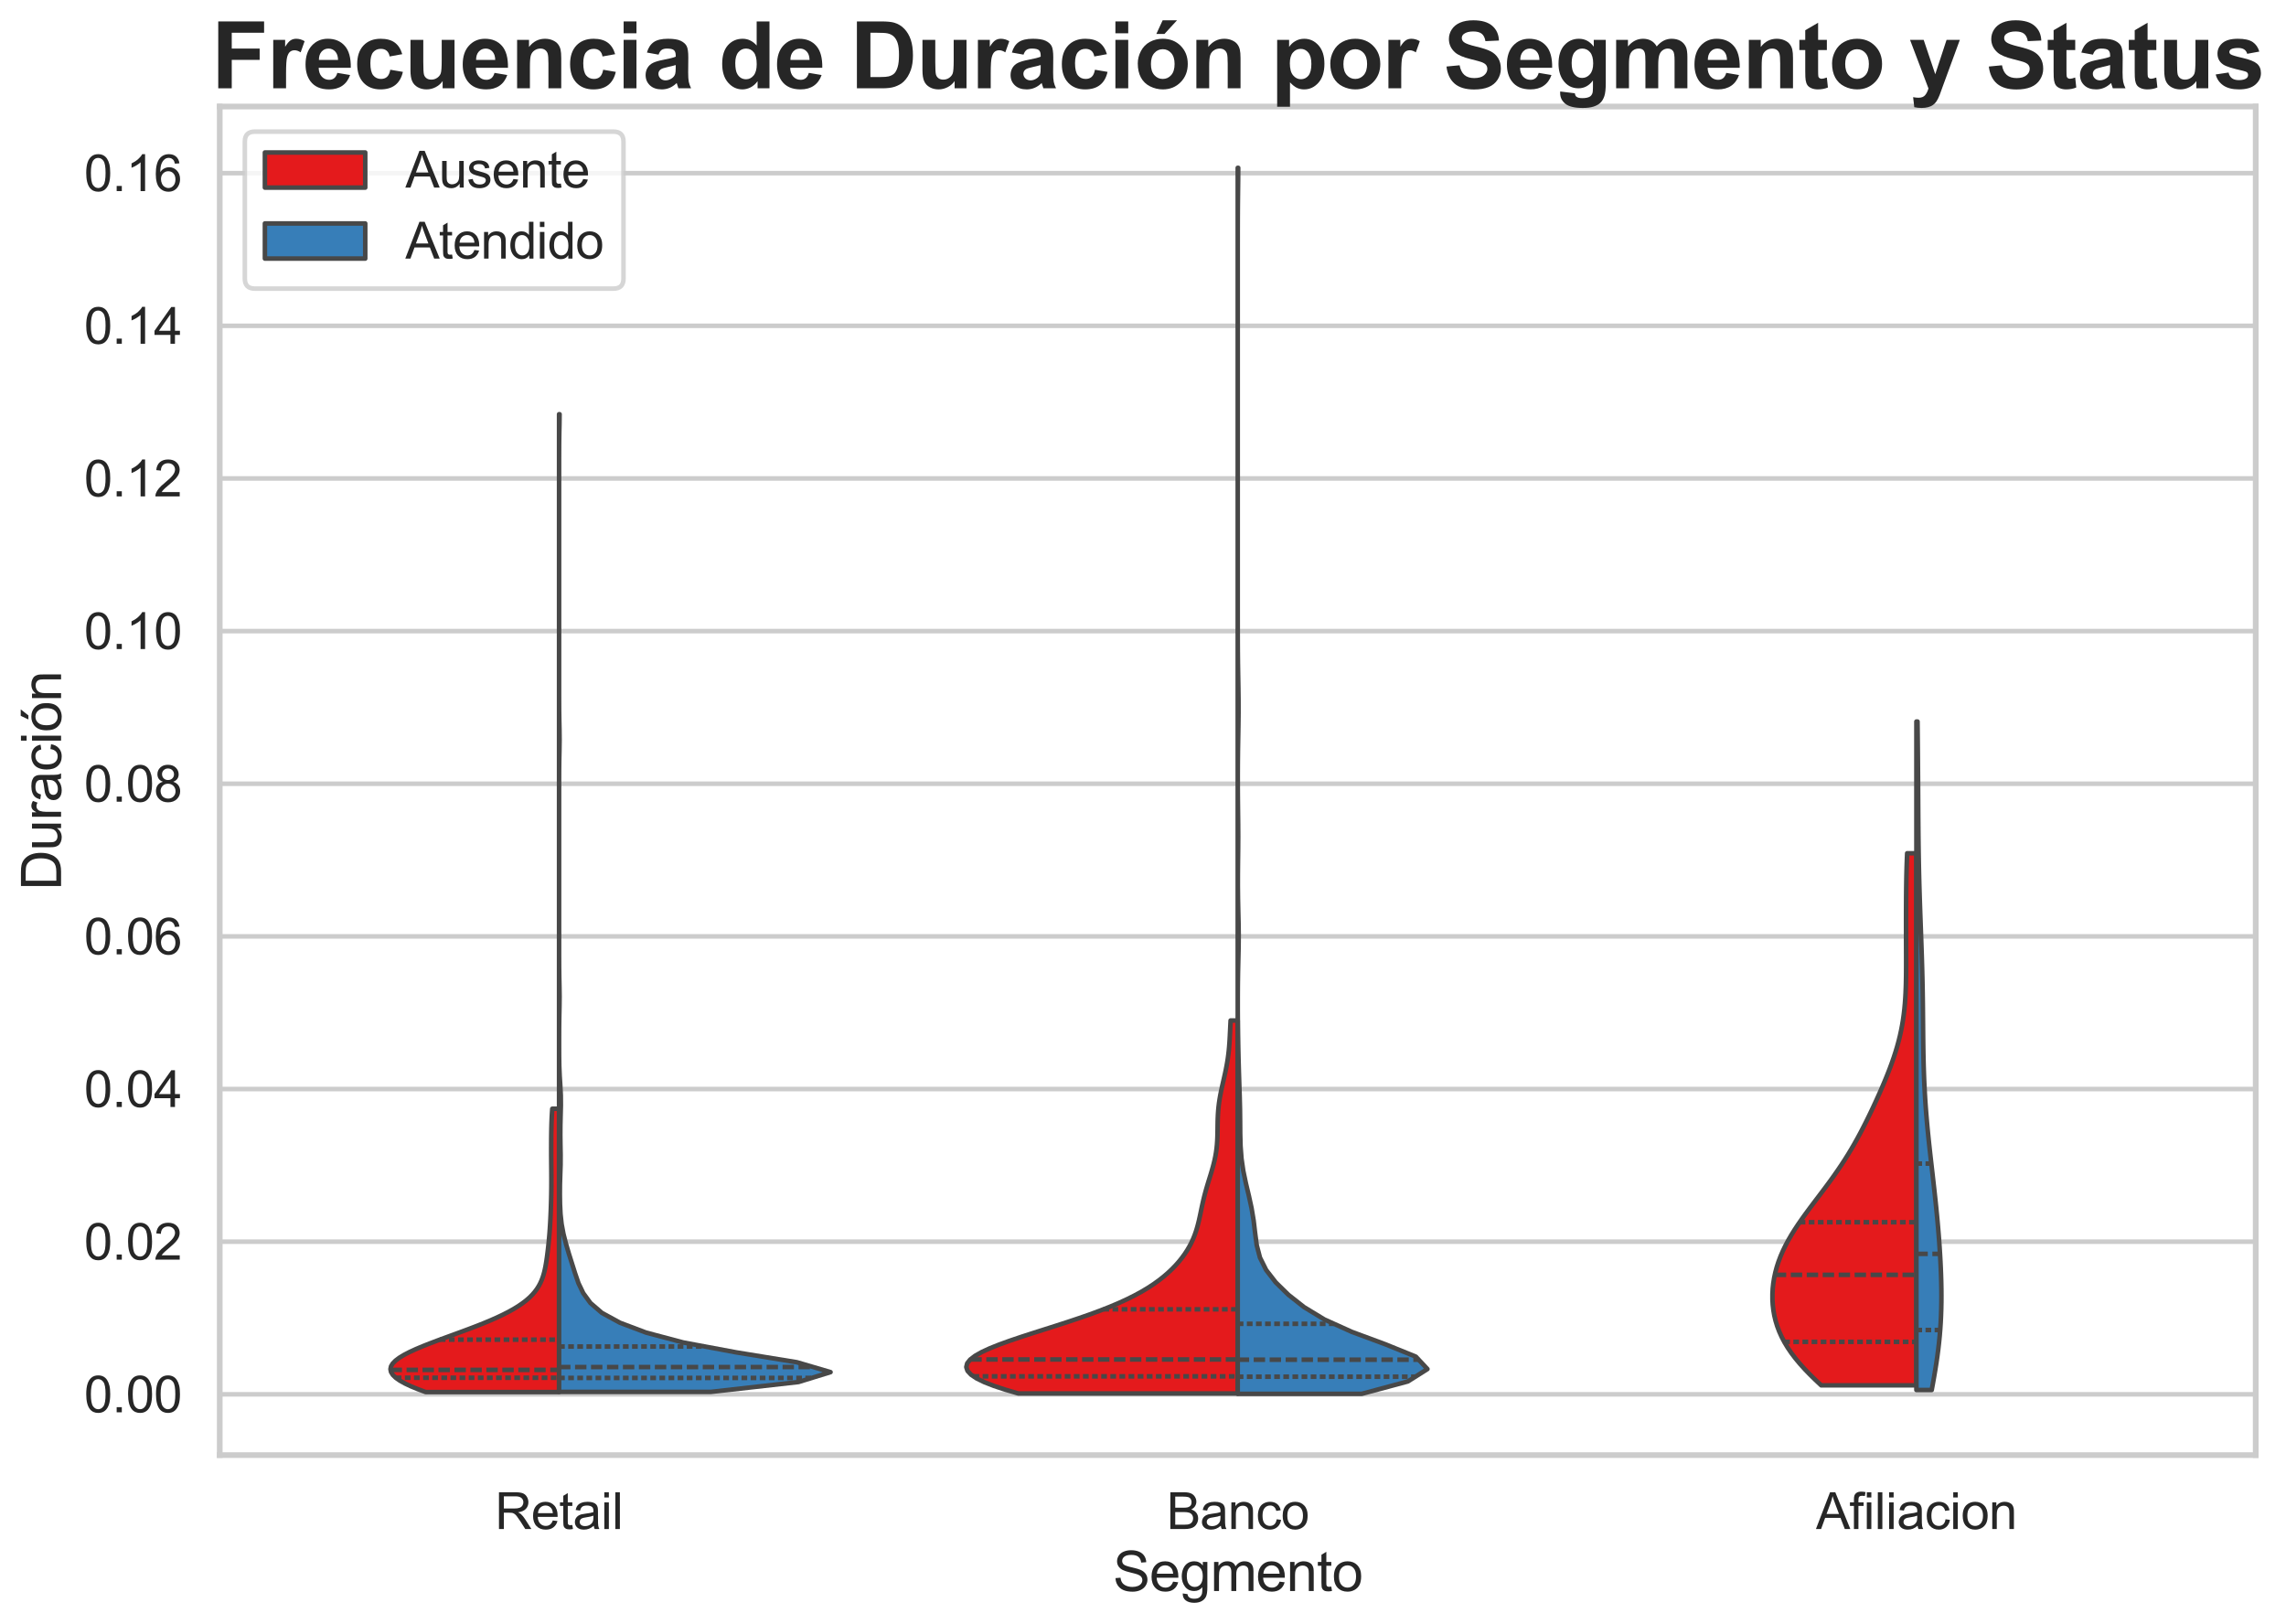 <?xml version="1.0" encoding="utf-8" standalone="no"?>
<!DOCTYPE svg PUBLIC "-//W3C//DTD SVG 1.1//EN"
  "http://www.w3.org/Graphics/SVG/1.1/DTD/svg11.dtd">
<svg xmlns:xlink="http://www.w3.org/1999/xlink" width="751.831pt" height="534.241pt" viewBox="0 0 751.831 534.241" xmlns="http://www.w3.org/2000/svg" version="1.1">
 <defs>
  <style type="text/css">*{stroke-linejoin: round; stroke-linecap: butt}</style>
 </defs>
 <g id="figure_1">
  <g id="patch_1">
   <path d="M 0 534.241 
L 751.831 534.241 
L 751.831 0 
L 0 0 
z
" style="fill: #ffffff"/>
  </g>
  <g id="axes_1">
   <g id="patch_2">
    <path d="M 72.272 478.559 
L 741.872 478.559 
L 741.872 35.039 
L 72.272 35.039 
z
" style="fill: #ffffff"/>
   </g>
   <g id="matplotlib.axis_1">
    <g id="xtick_1">
     <g id="text_1">
      <!-- Retail -->
      <g style="fill: #262626" transform="translate(162.78 502.869) scale(0.165 -0.165)">
       <defs>
        <path id="ArialMT-52" d="M 503 0 
L 503 4581 
L 2534 4581 
Q 3147 4581 3465 4457 
Q 3784 4334 3975 4021 
Q 4166 3709 4166 3331 
Q 4166 2844 3850 2509 
Q 3534 2175 2875 2084 
Q 3116 1969 3241 1856 
Q 3506 1613 3744 1247 
L 4541 0 
L 3778 0 
L 3172 953 
Q 2906 1366 2734 1584 
Q 2563 1803 2427 1890 
Q 2291 1978 2150 2013 
Q 2047 2034 1813 2034 
L 1109 2034 
L 1109 0 
L 503 0 
z
M 1109 2559 
L 2413 2559 
Q 2828 2559 3062 2645 
Q 3297 2731 3419 2920 
Q 3541 3109 3541 3331 
Q 3541 3656 3305 3865 
Q 3069 4075 2559 4075 
L 1109 4075 
L 1109 2559 
z
" transform="scale(0.016)"/>
        <path id="ArialMT-65" d="M 2694 1069 
L 3275 997 
Q 3138 488 2766 206 
Q 2394 -75 1816 -75 
Q 1088 -75 661 373 
Q 234 822 234 1631 
Q 234 2469 665 2931 
Q 1097 3394 1784 3394 
Q 2450 3394 2872 2941 
Q 3294 2488 3294 1666 
Q 3294 1616 3291 1516 
L 816 1516 
Q 847 969 1125 678 
Q 1403 388 1819 388 
Q 2128 388 2347 550 
Q 2566 713 2694 1069 
z
M 847 1978 
L 2700 1978 
Q 2663 2397 2488 2606 
Q 2219 2931 1791 2931 
Q 1403 2931 1139 2672 
Q 875 2413 847 1978 
z
" transform="scale(0.016)"/>
        <path id="ArialMT-74" d="M 1650 503 
L 1731 6 
Q 1494 -44 1306 -44 
Q 1000 -44 831 53 
Q 663 150 594 308 
Q 525 466 525 972 
L 525 2881 
L 113 2881 
L 113 3319 
L 525 3319 
L 525 4141 
L 1084 4478 
L 1084 3319 
L 1650 3319 
L 1650 2881 
L 1084 2881 
L 1084 941 
Q 1084 700 1114 631 
Q 1144 563 1211 522 
Q 1278 481 1403 481 
Q 1497 481 1650 503 
z
" transform="scale(0.016)"/>
        <path id="ArialMT-61" d="M 2588 409 
Q 2275 144 1986 34 
Q 1697 -75 1366 -75 
Q 819 -75 525 192 
Q 231 459 231 875 
Q 231 1119 342 1320 
Q 453 1522 633 1644 
Q 813 1766 1038 1828 
Q 1203 1872 1538 1913 
Q 2219 1994 2541 2106 
Q 2544 2222 2544 2253 
Q 2544 2597 2384 2738 
Q 2169 2928 1744 2928 
Q 1347 2928 1158 2789 
Q 969 2650 878 2297 
L 328 2372 
Q 403 2725 575 2942 
Q 747 3159 1072 3276 
Q 1397 3394 1825 3394 
Q 2250 3394 2515 3294 
Q 2781 3194 2906 3042 
Q 3031 2891 3081 2659 
Q 3109 2516 3109 2141 
L 3109 1391 
Q 3109 606 3145 398 
Q 3181 191 3288 0 
L 2700 0 
Q 2613 175 2588 409 
z
M 2541 1666 
Q 2234 1541 1622 1453 
Q 1275 1403 1131 1340 
Q 988 1278 909 1158 
Q 831 1038 831 891 
Q 831 666 1001 516 
Q 1172 366 1500 366 
Q 1825 366 2078 508 
Q 2331 650 2450 897 
Q 2541 1088 2541 1459 
L 2541 1666 
z
" transform="scale(0.016)"/>
        <path id="ArialMT-69" d="M 425 3934 
L 425 4581 
L 988 4581 
L 988 3934 
L 425 3934 
z
M 425 0 
L 425 3319 
L 988 3319 
L 988 0 
L 425 0 
z
" transform="scale(0.016)"/>
        <path id="ArialMT-6c" d="M 409 0 
L 409 4581 
L 972 4581 
L 972 0 
L 409 0 
z
" transform="scale(0.016)"/>
       </defs>
       <use xlink:href="#ArialMT-52"/>
       <use xlink:href="#ArialMT-65" x="72.217"/>
       <use xlink:href="#ArialMT-74" x="127.832"/>
       <use xlink:href="#ArialMT-61" x="155.615"/>
       <use xlink:href="#ArialMT-69" x="211.23"/>
       <use xlink:href="#ArialMT-6c" x="233.447"/>
      </g>
     </g>
    </g>
    <g id="xtick_2">
     <g id="text_2">
      <!-- Banco -->
      <g style="fill: #262626" transform="translate(383.681 502.869) scale(0.165 -0.165)">
       <defs>
        <path id="ArialMT-42" d="M 469 0 
L 469 4581 
L 2188 4581 
Q 2713 4581 3030 4442 
Q 3347 4303 3526 4014 
Q 3706 3725 3706 3409 
Q 3706 3116 3547 2856 
Q 3388 2597 3066 2438 
Q 3481 2316 3704 2022 
Q 3928 1728 3928 1328 
Q 3928 1006 3792 729 
Q 3656 453 3456 303 
Q 3256 153 2954 76 
Q 2653 0 2216 0 
L 469 0 
z
M 1075 2656 
L 2066 2656 
Q 2469 2656 2644 2709 
Q 2875 2778 2992 2937 
Q 3109 3097 3109 3338 
Q 3109 3566 3000 3739 
Q 2891 3913 2687 3977 
Q 2484 4041 1991 4041 
L 1075 4041 
L 1075 2656 
z
M 1075 541 
L 2216 541 
Q 2509 541 2628 563 
Q 2838 600 2978 687 
Q 3119 775 3209 942 
Q 3300 1109 3300 1328 
Q 3300 1584 3169 1773 
Q 3038 1963 2805 2039 
Q 2572 2116 2134 2116 
L 1075 2116 
L 1075 541 
z
" transform="scale(0.016)"/>
        <path id="ArialMT-6e" d="M 422 0 
L 422 3319 
L 928 3319 
L 928 2847 
Q 1294 3394 1984 3394 
Q 2284 3394 2536 3286 
Q 2788 3178 2913 3003 
Q 3038 2828 3088 2588 
Q 3119 2431 3119 2041 
L 3119 0 
L 2556 0 
L 2556 2019 
Q 2556 2363 2490 2533 
Q 2425 2703 2258 2804 
Q 2091 2906 1866 2906 
Q 1506 2906 1245 2678 
Q 984 2450 984 1813 
L 984 0 
L 422 0 
z
" transform="scale(0.016)"/>
        <path id="ArialMT-63" d="M 2588 1216 
L 3141 1144 
Q 3050 572 2676 248 
Q 2303 -75 1759 -75 
Q 1078 -75 664 370 
Q 250 816 250 1647 
Q 250 2184 428 2587 
Q 606 2991 970 3192 
Q 1334 3394 1763 3394 
Q 2303 3394 2647 3120 
Q 2991 2847 3088 2344 
L 2541 2259 
Q 2463 2594 2264 2762 
Q 2066 2931 1784 2931 
Q 1359 2931 1093 2626 
Q 828 2322 828 1663 
Q 828 994 1084 691 
Q 1341 388 1753 388 
Q 2084 388 2306 591 
Q 2528 794 2588 1216 
z
" transform="scale(0.016)"/>
        <path id="ArialMT-6f" d="M 213 1659 
Q 213 2581 725 3025 
Q 1153 3394 1769 3394 
Q 2453 3394 2887 2945 
Q 3322 2497 3322 1706 
Q 3322 1066 3130 698 
Q 2938 331 2570 128 
Q 2203 -75 1769 -75 
Q 1072 -75 642 372 
Q 213 819 213 1659 
z
M 791 1659 
Q 791 1022 1069 705 
Q 1347 388 1769 388 
Q 2188 388 2466 706 
Q 2744 1025 2744 1678 
Q 2744 2294 2464 2611 
Q 2184 2928 1769 2928 
Q 1347 2928 1069 2612 
Q 791 2297 791 1659 
z
" transform="scale(0.016)"/>
       </defs>
       <use xlink:href="#ArialMT-42"/>
       <use xlink:href="#ArialMT-61" x="66.699"/>
       <use xlink:href="#ArialMT-6e" x="122.314"/>
       <use xlink:href="#ArialMT-63" x="177.93"/>
       <use xlink:href="#ArialMT-6f" x="227.93"/>
      </g>
     </g>
    </g>
    <g id="xtick_3">
     <g id="text_3">
      <!-- Afiliacion -->
      <g style="fill: #262626" transform="translate(597.257 502.869) scale(0.165 -0.165)">
       <defs>
        <path id="ArialMT-41" d="M -9 0 
L 1750 4581 
L 2403 4581 
L 4278 0 
L 3588 0 
L 3053 1388 
L 1138 1388 
L 634 0 
L -9 0 
z
M 1313 1881 
L 2866 1881 
L 2388 3150 
Q 2169 3728 2063 4100 
Q 1975 3659 1816 3225 
L 1313 1881 
z
" transform="scale(0.016)"/>
        <path id="ArialMT-66" d="M 556 0 
L 556 2881 
L 59 2881 
L 59 3319 
L 556 3319 
L 556 3672 
Q 556 4006 616 4169 
Q 697 4388 901 4523 
Q 1106 4659 1475 4659 
Q 1713 4659 2000 4603 
L 1916 4113 
Q 1741 4144 1584 4144 
Q 1328 4144 1222 4034 
Q 1116 3925 1116 3625 
L 1116 3319 
L 1763 3319 
L 1763 2881 
L 1116 2881 
L 1116 0 
L 556 0 
z
" transform="scale(0.016)"/>
       </defs>
       <use xlink:href="#ArialMT-41"/>
       <use xlink:href="#ArialMT-66" x="66.699"/>
       <use xlink:href="#ArialMT-69" x="94.482"/>
       <use xlink:href="#ArialMT-6c" x="116.699"/>
       <use xlink:href="#ArialMT-69" x="138.916"/>
       <use xlink:href="#ArialMT-61" x="161.133"/>
       <use xlink:href="#ArialMT-63" x="216.748"/>
       <use xlink:href="#ArialMT-69" x="266.748"/>
       <use xlink:href="#ArialMT-6f" x="288.965"/>
       <use xlink:href="#ArialMT-6e" x="344.58"/>
      </g>
     </g>
    </g>
    <g id="text_4">
     <!-- Segmento -->
     <g style="fill: #262626" transform="translate(366.048 523.252) scale(0.18 -0.18)">
      <defs>
       <path id="ArialMT-53" d="M 288 1472 
L 859 1522 
Q 900 1178 1048 958 
Q 1197 738 1509 602 
Q 1822 466 2213 466 
Q 2559 466 2825 569 
Q 3091 672 3220 851 
Q 3350 1031 3350 1244 
Q 3350 1459 3225 1620 
Q 3100 1781 2813 1891 
Q 2628 1963 1997 2114 
Q 1366 2266 1113 2400 
Q 784 2572 623 2826 
Q 463 3081 463 3397 
Q 463 3744 659 4045 
Q 856 4347 1234 4503 
Q 1613 4659 2075 4659 
Q 2584 4659 2973 4495 
Q 3363 4331 3572 4012 
Q 3781 3694 3797 3291 
L 3216 3247 
Q 3169 3681 2898 3903 
Q 2628 4125 2100 4125 
Q 1550 4125 1298 3923 
Q 1047 3722 1047 3438 
Q 1047 3191 1225 3031 
Q 1400 2872 2139 2705 
Q 2878 2538 3153 2413 
Q 3553 2228 3743 1945 
Q 3934 1663 3934 1294 
Q 3934 928 3725 604 
Q 3516 281 3123 101 
Q 2731 -78 2241 -78 
Q 1619 -78 1198 103 
Q 778 284 539 648 
Q 300 1013 288 1472 
z
" transform="scale(0.016)"/>
       <path id="ArialMT-67" d="M 319 -275 
L 866 -356 
Q 900 -609 1056 -725 
Q 1266 -881 1628 -881 
Q 2019 -881 2231 -725 
Q 2444 -569 2519 -288 
Q 2563 -116 2559 434 
Q 2191 0 1641 0 
Q 956 0 581 494 
Q 206 988 206 1678 
Q 206 2153 378 2554 
Q 550 2956 876 3175 
Q 1203 3394 1644 3394 
Q 2231 3394 2613 2919 
L 2613 3319 
L 3131 3319 
L 3131 450 
Q 3131 -325 2973 -648 
Q 2816 -972 2473 -1159 
Q 2131 -1347 1631 -1347 
Q 1038 -1347 672 -1080 
Q 306 -813 319 -275 
z
M 784 1719 
Q 784 1066 1043 766 
Q 1303 466 1694 466 
Q 2081 466 2343 764 
Q 2606 1063 2606 1700 
Q 2606 2309 2336 2618 
Q 2066 2928 1684 2928 
Q 1309 2928 1046 2623 
Q 784 2319 784 1719 
z
" transform="scale(0.016)"/>
       <path id="ArialMT-6d" d="M 422 0 
L 422 3319 
L 925 3319 
L 925 2853 
Q 1081 3097 1340 3245 
Q 1600 3394 1931 3394 
Q 2300 3394 2536 3241 
Q 2772 3088 2869 2813 
Q 3263 3394 3894 3394 
Q 4388 3394 4653 3120 
Q 4919 2847 4919 2278 
L 4919 0 
L 4359 0 
L 4359 2091 
Q 4359 2428 4304 2576 
Q 4250 2725 4106 2815 
Q 3963 2906 3769 2906 
Q 3419 2906 3187 2673 
Q 2956 2441 2956 1928 
L 2956 0 
L 2394 0 
L 2394 2156 
Q 2394 2531 2256 2718 
Q 2119 2906 1806 2906 
Q 1569 2906 1367 2781 
Q 1166 2656 1075 2415 
Q 984 2175 984 1722 
L 984 0 
L 422 0 
z
" transform="scale(0.016)"/>
      </defs>
      <use xlink:href="#ArialMT-53"/>
      <use xlink:href="#ArialMT-65" x="66.699"/>
      <use xlink:href="#ArialMT-67" x="122.314"/>
      <use xlink:href="#ArialMT-6d" x="177.93"/>
      <use xlink:href="#ArialMT-65" x="261.23"/>
      <use xlink:href="#ArialMT-6e" x="316.846"/>
      <use xlink:href="#ArialMT-74" x="372.461"/>
      <use xlink:href="#ArialMT-6f" x="400.244"/>
     </g>
    </g>
   </g>
   <g id="matplotlib.axis_2">
    <g id="ytick_1">
     <g id="line2d_1">
      <path d="M 72.272 458.573 
L 741.872 458.573 
" clip-path="url(#p65f4b37828)" style="fill: none; stroke: #cccccc; stroke-width: 1.5; stroke-linecap: round"/>
     </g>
     <g id="text_5">
      <!-- 0.00 -->
      <g style="fill: #262626" transform="translate(27.662 464.479) scale(0.165 -0.165)">
       <defs>
        <path id="ArialMT-30" d="M 266 2259 
Q 266 3072 433 3567 
Q 600 4063 929 4331 
Q 1259 4600 1759 4600 
Q 2128 4600 2406 4451 
Q 2684 4303 2865 4023 
Q 3047 3744 3150 3342 
Q 3253 2941 3253 2259 
Q 3253 1453 3087 958 
Q 2922 463 2592 192 
Q 2263 -78 1759 -78 
Q 1097 -78 719 397 
Q 266 969 266 2259 
z
M 844 2259 
Q 844 1131 1108 757 
Q 1372 384 1759 384 
Q 2147 384 2411 759 
Q 2675 1134 2675 2259 
Q 2675 3391 2411 3762 
Q 2147 4134 1753 4134 
Q 1366 4134 1134 3806 
Q 844 3388 844 2259 
z
" transform="scale(0.016)"/>
        <path id="ArialMT-2e" d="M 581 0 
L 581 641 
L 1222 641 
L 1222 0 
L 581 0 
z
" transform="scale(0.016)"/>
       </defs>
       <use xlink:href="#ArialMT-30"/>
       <use xlink:href="#ArialMT-2e" x="55.615"/>
       <use xlink:href="#ArialMT-30" x="83.398"/>
       <use xlink:href="#ArialMT-30" x="139.014"/>
      </g>
     </g>
    </g>
    <g id="ytick_2">
     <g id="line2d_2">
      <path d="M 72.272 408.369 
L 741.872 408.369 
" clip-path="url(#p65f4b37828)" style="fill: none; stroke: #cccccc; stroke-width: 1.5; stroke-linecap: round"/>
     </g>
     <g id="text_6">
      <!-- 0.02 -->
      <g style="fill: #262626" transform="translate(27.662 414.275) scale(0.165 -0.165)">
       <defs>
        <path id="ArialMT-32" d="M 3222 541 
L 3222 0 
L 194 0 
Q 188 203 259 391 
Q 375 700 629 1000 
Q 884 1300 1366 1694 
Q 2113 2306 2375 2664 
Q 2638 3022 2638 3341 
Q 2638 3675 2398 3904 
Q 2159 4134 1775 4134 
Q 1369 4134 1125 3890 
Q 881 3647 878 3216 
L 300 3275 
Q 359 3922 746 4261 
Q 1134 4600 1788 4600 
Q 2447 4600 2831 4234 
Q 3216 3869 3216 3328 
Q 3216 3053 3103 2787 
Q 2991 2522 2730 2228 
Q 2469 1934 1863 1422 
Q 1356 997 1212 845 
Q 1069 694 975 541 
L 3222 541 
z
" transform="scale(0.016)"/>
       </defs>
       <use xlink:href="#ArialMT-30"/>
       <use xlink:href="#ArialMT-2e" x="55.615"/>
       <use xlink:href="#ArialMT-30" x="83.398"/>
       <use xlink:href="#ArialMT-32" x="139.014"/>
      </g>
     </g>
    </g>
    <g id="ytick_3">
     <g id="line2d_3">
      <path d="M 72.272 358.166 
L 741.872 358.166 
" clip-path="url(#p65f4b37828)" style="fill: none; stroke: #cccccc; stroke-width: 1.5; stroke-linecap: round"/>
     </g>
     <g id="text_7">
      <!-- 0.04 -->
      <g style="fill: #262626" transform="translate(27.662 364.071) scale(0.165 -0.165)">
       <defs>
        <path id="ArialMT-34" d="M 2069 0 
L 2069 1097 
L 81 1097 
L 81 1613 
L 2172 4581 
L 2631 4581 
L 2631 1613 
L 3250 1613 
L 3250 1097 
L 2631 1097 
L 2631 0 
L 2069 0 
z
M 2069 1613 
L 2069 3678 
L 634 1613 
L 2069 1613 
z
" transform="scale(0.016)"/>
       </defs>
       <use xlink:href="#ArialMT-30"/>
       <use xlink:href="#ArialMT-2e" x="55.615"/>
       <use xlink:href="#ArialMT-30" x="83.398"/>
       <use xlink:href="#ArialMT-34" x="139.014"/>
      </g>
     </g>
    </g>
    <g id="ytick_4">
     <g id="line2d_4">
      <path d="M 72.272 307.962 
L 741.872 307.962 
" clip-path="url(#p65f4b37828)" style="fill: none; stroke: #cccccc; stroke-width: 1.5; stroke-linecap: round"/>
     </g>
     <g id="text_8">
      <!-- 0.06 -->
      <g style="fill: #262626" transform="translate(27.662 313.867) scale(0.165 -0.165)">
       <defs>
        <path id="ArialMT-36" d="M 3184 3459 
L 2625 3416 
Q 2550 3747 2413 3897 
Q 2184 4138 1850 4138 
Q 1581 4138 1378 3988 
Q 1113 3794 959 3422 
Q 806 3050 800 2363 
Q 1003 2672 1297 2822 
Q 1591 2972 1913 2972 
Q 2475 2972 2870 2558 
Q 3266 2144 3266 1488 
Q 3266 1056 3080 686 
Q 2894 316 2569 119 
Q 2244 -78 1831 -78 
Q 1128 -78 684 439 
Q 241 956 241 2144 
Q 241 3472 731 4075 
Q 1159 4600 1884 4600 
Q 2425 4600 2770 4297 
Q 3116 3994 3184 3459 
z
M 888 1484 
Q 888 1194 1011 928 
Q 1134 663 1356 523 
Q 1578 384 1822 384 
Q 2178 384 2434 671 
Q 2691 959 2691 1453 
Q 2691 1928 2437 2201 
Q 2184 2475 1800 2475 
Q 1419 2475 1153 2201 
Q 888 1928 888 1484 
z
" transform="scale(0.016)"/>
       </defs>
       <use xlink:href="#ArialMT-30"/>
       <use xlink:href="#ArialMT-2e" x="55.615"/>
       <use xlink:href="#ArialMT-30" x="83.398"/>
       <use xlink:href="#ArialMT-36" x="139.014"/>
      </g>
     </g>
    </g>
    <g id="ytick_5">
     <g id="line2d_5">
      <path d="M 72.272 257.758 
L 741.872 257.758 
" clip-path="url(#p65f4b37828)" style="fill: none; stroke: #cccccc; stroke-width: 1.5; stroke-linecap: round"/>
     </g>
     <g id="text_9">
      <!-- 0.08 -->
      <g style="fill: #262626" transform="translate(27.662 263.663) scale(0.165 -0.165)">
       <defs>
        <path id="ArialMT-38" d="M 1131 2484 
Q 781 2613 612 2850 
Q 444 3088 444 3419 
Q 444 3919 803 4259 
Q 1163 4600 1759 4600 
Q 2359 4600 2725 4251 
Q 3091 3903 3091 3403 
Q 3091 3084 2923 2848 
Q 2756 2613 2416 2484 
Q 2838 2347 3058 2040 
Q 3278 1734 3278 1309 
Q 3278 722 2862 322 
Q 2447 -78 1769 -78 
Q 1091 -78 675 323 
Q 259 725 259 1325 
Q 259 1772 486 2073 
Q 713 2375 1131 2484 
z
M 1019 3438 
Q 1019 3113 1228 2906 
Q 1438 2700 1772 2700 
Q 2097 2700 2305 2904 
Q 2513 3109 2513 3406 
Q 2513 3716 2298 3927 
Q 2084 4138 1766 4138 
Q 1444 4138 1231 3931 
Q 1019 3725 1019 3438 
z
M 838 1322 
Q 838 1081 952 856 
Q 1066 631 1291 507 
Q 1516 384 1775 384 
Q 2178 384 2440 643 
Q 2703 903 2703 1303 
Q 2703 1709 2433 1975 
Q 2163 2241 1756 2241 
Q 1359 2241 1098 1978 
Q 838 1716 838 1322 
z
" transform="scale(0.016)"/>
       </defs>
       <use xlink:href="#ArialMT-30"/>
       <use xlink:href="#ArialMT-2e" x="55.615"/>
       <use xlink:href="#ArialMT-30" x="83.398"/>
       <use xlink:href="#ArialMT-38" x="139.014"/>
      </g>
     </g>
    </g>
    <g id="ytick_6">
     <g id="line2d_6">
      <path d="M 72.272 207.554 
L 741.872 207.554 
" clip-path="url(#p65f4b37828)" style="fill: none; stroke: #cccccc; stroke-width: 1.5; stroke-linecap: round"/>
     </g>
     <g id="text_10">
      <!-- 0.10 -->
      <g style="fill: #262626" transform="translate(27.662 213.459) scale(0.165 -0.165)">
       <defs>
        <path id="ArialMT-31" d="M 2384 0 
L 1822 0 
L 1822 3584 
Q 1619 3391 1289 3197 
Q 959 3003 697 2906 
L 697 3450 
Q 1169 3672 1522 3987 
Q 1875 4303 2022 4600 
L 2384 4600 
L 2384 0 
z
" transform="scale(0.016)"/>
       </defs>
       <use xlink:href="#ArialMT-30"/>
       <use xlink:href="#ArialMT-2e" x="55.615"/>
       <use xlink:href="#ArialMT-31" x="83.398"/>
       <use xlink:href="#ArialMT-30" x="139.014"/>
      </g>
     </g>
    </g>
    <g id="ytick_7">
     <g id="line2d_7">
      <path d="M 72.272 157.35 
L 741.872 157.35 
" clip-path="url(#p65f4b37828)" style="fill: none; stroke: #cccccc; stroke-width: 1.5; stroke-linecap: round"/>
     </g>
     <g id="text_11">
      <!-- 0.12 -->
      <g style="fill: #262626" transform="translate(27.662 163.255) scale(0.165 -0.165)">
       <use xlink:href="#ArialMT-30"/>
       <use xlink:href="#ArialMT-2e" x="55.615"/>
       <use xlink:href="#ArialMT-31" x="83.398"/>
       <use xlink:href="#ArialMT-32" x="139.014"/>
      </g>
     </g>
    </g>
    <g id="ytick_8">
     <g id="line2d_8">
      <path d="M 72.272 107.146 
L 741.872 107.146 
" clip-path="url(#p65f4b37828)" style="fill: none; stroke: #cccccc; stroke-width: 1.5; stroke-linecap: round"/>
     </g>
     <g id="text_12">
      <!-- 0.14 -->
      <g style="fill: #262626" transform="translate(27.662 113.051) scale(0.165 -0.165)">
       <use xlink:href="#ArialMT-30"/>
       <use xlink:href="#ArialMT-2e" x="55.615"/>
       <use xlink:href="#ArialMT-31" x="83.398"/>
       <use xlink:href="#ArialMT-34" x="139.014"/>
      </g>
     </g>
    </g>
    <g id="ytick_9">
     <g id="line2d_9">
      <path d="M 72.272 56.942 
L 741.872 56.942 
" clip-path="url(#p65f4b37828)" style="fill: none; stroke: #cccccc; stroke-width: 1.5; stroke-linecap: round"/>
     </g>
     <g id="text_13">
      <!-- 0.16 -->
      <g style="fill: #262626" transform="translate(27.662 62.847) scale(0.165 -0.165)">
       <use xlink:href="#ArialMT-30"/>
       <use xlink:href="#ArialMT-2e" x="55.615"/>
       <use xlink:href="#ArialMT-31" x="83.398"/>
       <use xlink:href="#ArialMT-36" x="139.014"/>
      </g>
     </g>
    </g>
    <g id="text_14">
     <!-- Duración -->
     <g style="fill: #262626" transform="translate(20.084 292.815) rotate(-90) scale(0.18 -0.18)">
      <defs>
       <path id="ArialMT-44" d="M 494 0 
L 494 4581 
L 2072 4581 
Q 2606 4581 2888 4516 
Q 3281 4425 3559 4188 
Q 3922 3881 4101 3404 
Q 4281 2928 4281 2316 
Q 4281 1794 4159 1391 
Q 4038 988 3847 723 
Q 3656 459 3429 307 
Q 3203 156 2883 78 
Q 2563 0 2147 0 
L 494 0 
z
M 1100 541 
L 2078 541 
Q 2531 541 2789 625 
Q 3047 709 3200 863 
Q 3416 1078 3536 1442 
Q 3656 1806 3656 2325 
Q 3656 3044 3420 3430 
Q 3184 3816 2847 3947 
Q 2603 4041 2063 4041 
L 1100 4041 
L 1100 541 
z
" transform="scale(0.016)"/>
       <path id="ArialMT-75" d="M 2597 0 
L 2597 488 
Q 2209 -75 1544 -75 
Q 1250 -75 995 37 
Q 741 150 617 320 
Q 494 491 444 738 
Q 409 903 409 1263 
L 409 3319 
L 972 3319 
L 972 1478 
Q 972 1038 1006 884 
Q 1059 663 1231 536 
Q 1403 409 1656 409 
Q 1909 409 2131 539 
Q 2353 669 2445 892 
Q 2538 1116 2538 1541 
L 2538 3319 
L 3100 3319 
L 3100 0 
L 2597 0 
z
" transform="scale(0.016)"/>
       <path id="ArialMT-72" d="M 416 0 
L 416 3319 
L 922 3319 
L 922 2816 
Q 1116 3169 1280 3281 
Q 1444 3394 1641 3394 
Q 1925 3394 2219 3213 
L 2025 2691 
Q 1819 2813 1613 2813 
Q 1428 2813 1281 2702 
Q 1134 2591 1072 2394 
Q 978 2094 978 1738 
L 978 0 
L 416 0 
z
" transform="scale(0.016)"/>
       <path id="ArialMT-f3" d="M 213 1659 
Q 213 2581 725 3025 
Q 1153 3394 1769 3394 
Q 2453 3394 2887 2945 
Q 3322 2497 3322 1706 
Q 3322 1066 3130 698 
Q 2938 331 2570 128 
Q 2203 -75 1769 -75 
Q 1072 -75 642 372 
Q 213 819 213 1659 
z
M 791 1659 
Q 791 1022 1069 705 
Q 1347 388 1769 388 
Q 2188 388 2466 706 
Q 2744 1025 2744 1678 
Q 2744 2294 2464 2611 
Q 2184 2928 1769 2928 
Q 1347 2928 1069 2612 
Q 791 2297 791 1659 
z
M 1454 3731 
L 1869 4606 
L 2607 4606 
L 1919 3731 
L 1454 3731 
z
" transform="scale(0.016)"/>
      </defs>
      <use xlink:href="#ArialMT-44"/>
      <use xlink:href="#ArialMT-75" x="72.217"/>
      <use xlink:href="#ArialMT-72" x="127.832"/>
      <use xlink:href="#ArialMT-61" x="161.133"/>
      <use xlink:href="#ArialMT-63" x="216.748"/>
      <use xlink:href="#ArialMT-69" x="266.748"/>
      <use xlink:href="#ArialMT-f3" x="288.965"/>
      <use xlink:href="#ArialMT-6e" x="344.58"/>
     </g>
    </g>
   </g>
   <g id="PolyCollection_1">
    <defs>
     <path id="m70294e6b57" d="M 183.872 -76.423 
L 139.976 -76.423 
L 137.459 -77.364 
L 135.179 -78.305 
L 133.178 -79.246 
L 131.493 -80.187 
L 130.156 -81.128 
L 129.188 -82.07 
L 128.605 -83.011 
L 128.41 -83.952 
L 128.602 -84.893 
L 129.169 -85.834 
L 130.093 -86.775 
L 131.348 -87.716 
L 132.902 -88.658 
L 134.722 -89.599 
L 136.768 -90.54 
L 139.001 -91.481 
L 141.379 -92.422 
L 143.863 -93.363 
L 146.412 -94.304 
L 148.989 -95.246 
L 151.559 -96.187 
L 154.092 -97.128 
L 156.559 -98.069 
L 158.935 -99.01 
L 161.201 -99.951 
L 163.339 -100.893 
L 165.336 -101.834 
L 167.184 -102.775 
L 168.878 -103.716 
L 170.414 -104.657 
L 171.795 -105.598 
L 173.023 -106.539 
L 174.106 -107.481 
L 175.051 -108.422 
L 175.868 -109.363 
L 176.569 -110.304 
L 177.166 -111.245 
L 177.671 -112.186 
L 178.096 -113.127 
L 178.453 -114.069 
L 178.754 -115.01 
L 179.009 -115.951 
L 179.227 -116.892 
L 179.416 -117.833 
L 179.582 -118.774 
L 179.731 -119.715 
L 179.867 -120.657 
L 179.993 -121.598 
L 180.111 -122.539 
L 180.222 -123.48 
L 180.327 -124.421 
L 180.426 -125.362 
L 180.519 -126.303 
L 180.605 -127.245 
L 180.686 -128.186 
L 180.76 -129.127 
L 180.828 -130.068 
L 180.891 -131.009 
L 180.947 -131.95 
L 180.999 -132.892 
L 181.045 -133.833 
L 181.088 -134.774 
L 181.127 -135.715 
L 181.163 -136.656 
L 181.195 -137.597 
L 181.224 -138.538 
L 181.251 -139.48 
L 181.274 -140.421 
L 181.293 -141.362 
L 181.309 -142.303 
L 181.321 -143.244 
L 181.329 -144.185 
L 181.334 -145.126 
L 181.335 -146.068 
L 181.333 -147.009 
L 181.328 -147.95 
L 181.322 -148.891 
L 181.314 -149.832 
L 181.305 -150.773 
L 181.296 -151.714 
L 181.288 -152.656 
L 181.281 -153.597 
L 181.276 -154.538 
L 181.273 -155.479 
L 181.271 -156.42 
L 181.272 -157.361 
L 181.275 -158.302 
L 181.28 -159.244 
L 181.288 -160.185 
L 181.299 -161.126 
L 181.314 -162.067 
L 181.332 -163.008 
L 181.355 -163.949 
L 181.383 -164.891 
L 181.417 -165.832 
L 181.459 -166.773 
L 181.509 -167.714 
L 181.567 -168.655 
L 181.635 -169.596 
L 183.872 -169.596 
L 183.872 -169.596 
L 183.872 -168.655 
L 183.872 -167.714 
L 183.872 -166.773 
L 183.872 -165.832 
L 183.872 -164.891 
L 183.872 -163.949 
L 183.872 -163.008 
L 183.872 -162.067 
L 183.872 -161.126 
L 183.872 -160.185 
L 183.872 -159.244 
L 183.872 -158.302 
L 183.872 -157.361 
L 183.872 -156.42 
L 183.872 -155.479 
L 183.872 -154.538 
L 183.872 -153.597 
L 183.872 -152.656 
L 183.872 -151.714 
L 183.872 -150.773 
L 183.872 -149.832 
L 183.872 -148.891 
L 183.872 -147.95 
L 183.872 -147.009 
L 183.872 -146.068 
L 183.872 -145.126 
L 183.872 -144.185 
L 183.872 -143.244 
L 183.872 -142.303 
L 183.872 -141.362 
L 183.872 -140.421 
L 183.872 -139.48 
L 183.872 -138.538 
L 183.872 -137.597 
L 183.872 -136.656 
L 183.872 -135.715 
L 183.872 -134.774 
L 183.872 -133.833 
L 183.872 -132.892 
L 183.872 -131.95 
L 183.872 -131.009 
L 183.872 -130.068 
L 183.872 -129.127 
L 183.872 -128.186 
L 183.872 -127.245 
L 183.872 -126.303 
L 183.872 -125.362 
L 183.872 -124.421 
L 183.872 -123.48 
L 183.872 -122.539 
L 183.872 -121.598 
L 183.872 -120.657 
L 183.872 -119.715 
L 183.872 -118.774 
L 183.872 -117.833 
L 183.872 -116.892 
L 183.872 -115.951 
L 183.872 -115.01 
L 183.872 -114.069 
L 183.872 -113.127 
L 183.872 -112.186 
L 183.872 -111.245 
L 183.872 -110.304 
L 183.872 -109.363 
L 183.872 -108.422 
L 183.872 -107.481 
L 183.872 -106.539 
L 183.872 -105.598 
L 183.872 -104.657 
L 183.872 -103.716 
L 183.872 -102.775 
L 183.872 -101.834 
L 183.872 -100.893 
L 183.872 -99.951 
L 183.872 -99.01 
L 183.872 -98.069 
L 183.872 -97.128 
L 183.872 -96.187 
L 183.872 -95.246 
L 183.872 -94.304 
L 183.872 -93.363 
L 183.872 -92.422 
L 183.872 -91.481 
L 183.872 -90.54 
L 183.872 -89.599 
L 183.872 -88.658 
L 183.872 -87.716 
L 183.872 -86.775 
L 183.872 -85.834 
L 183.872 -84.893 
L 183.872 -83.952 
L 183.872 -83.011 
L 183.872 -82.07 
L 183.872 -81.128 
L 183.872 -80.187 
L 183.872 -79.246 
L 183.872 -78.305 
L 183.872 -77.364 
L 183.872 -76.423 
z
" style="stroke: #484848; stroke-width: 1.5"/>
    </defs>
    <g clip-path="url(#p65f4b37828)">
     <use xlink:href="#m70294e6b57" x="0" y="534.241" style="fill: #e41a1c; stroke: #484848; stroke-width: 1.5"/>
    </g>
   </g>
   <g id="PolyCollection_2">
    <defs>
     <path id="m6b873977b7" d="M 233.826 -76.481 
L 183.872 -76.481 
L 183.872 -79.729 
L 183.872 -82.976 
L 183.872 -86.224 
L 183.872 -89.472 
L 183.872 -92.72 
L 183.872 -95.968 
L 183.872 -99.215 
L 183.872 -102.463 
L 183.872 -105.711 
L 183.872 -108.959 
L 183.872 -112.207 
L 183.872 -115.454 
L 183.872 -118.702 
L 183.872 -121.95 
L 183.872 -125.198 
L 183.872 -128.446 
L 183.872 -131.693 
L 183.872 -134.941 
L 183.872 -138.189 
L 183.872 -141.437 
L 183.872 -144.684 
L 183.872 -147.932 
L 183.872 -151.18 
L 183.872 -154.428 
L 183.872 -157.676 
L 183.872 -160.923 
L 183.872 -164.171 
L 183.872 -167.419 
L 183.872 -170.667 
L 183.872 -173.915 
L 183.872 -177.162 
L 183.872 -180.41 
L 183.872 -183.658 
L 183.872 -186.906 
L 183.872 -190.154 
L 183.872 -193.401 
L 183.872 -196.649 
L 183.872 -199.897 
L 183.872 -203.145 
L 183.872 -206.393 
L 183.872 -209.64 
L 183.872 -212.888 
L 183.872 -216.136 
L 183.872 -219.384 
L 183.872 -222.631 
L 183.872 -225.879 
L 183.872 -229.127 
L 183.872 -232.375 
L 183.872 -235.623 
L 183.872 -238.87 
L 183.872 -242.118 
L 183.872 -245.366 
L 183.872 -248.614 
L 183.872 -251.862 
L 183.872 -255.109 
L 183.872 -258.357 
L 183.872 -261.605 
L 183.872 -264.853 
L 183.872 -268.101 
L 183.872 -271.348 
L 183.872 -274.596 
L 183.872 -277.844 
L 183.872 -281.092 
L 183.872 -284.34 
L 183.872 -287.587 
L 183.872 -290.835 
L 183.872 -294.083 
L 183.872 -297.331 
L 183.872 -300.579 
L 183.872 -303.826 
L 183.872 -307.074 
L 183.872 -310.322 
L 183.872 -313.57 
L 183.872 -316.817 
L 183.872 -320.065 
L 183.872 -323.313 
L 183.872 -326.561 
L 183.872 -329.809 
L 183.872 -333.056 
L 183.872 -336.304 
L 183.872 -339.552 
L 183.872 -342.8 
L 183.872 -346.048 
L 183.872 -349.295 
L 183.872 -352.543 
L 183.872 -355.791 
L 183.872 -359.039 
L 183.872 -362.287 
L 183.872 -365.534 
L 183.872 -368.782 
L 183.872 -372.03 
L 183.872 -375.278 
L 183.872 -378.526 
L 183.872 -381.773 
L 183.872 -385.021 
L 183.872 -388.269 
L 183.872 -391.517 
L 183.872 -394.765 
L 183.872 -398.012 
L 184.038 -398.012 
L 184.038 -398.012 
L 184 -394.765 
L 183.931 -391.517 
L 183.888 -388.269 
L 183.875 -385.021 
L 183.872 -381.773 
L 183.872 -378.526 
L 183.872 -375.278 
L 183.872 -372.03 
L 183.872 -368.782 
L 183.872 -365.534 
L 183.872 -362.287 
L 183.872 -359.039 
L 183.872 -355.791 
L 183.872 -352.543 
L 183.872 -349.295 
L 183.872 -346.048 
L 183.872 -342.8 
L 183.872 -339.552 
L 183.872 -336.304 
L 183.872 -333.056 
L 183.872 -329.809 
L 183.872 -326.561 
L 183.872 -323.313 
L 183.872 -320.065 
L 183.872 -316.817 
L 183.872 -313.57 
L 183.872 -310.322 
L 183.872 -307.074 
L 183.875 -303.826 
L 183.891 -300.579 
L 183.937 -297.331 
L 184.006 -294.083 
L 184.037 -290.835 
L 183.993 -287.587 
L 183.925 -284.34 
L 183.886 -281.092 
L 183.874 -277.844 
L 183.872 -274.596 
L 183.872 -271.348 
L 183.872 -268.101 
L 183.872 -264.853 
L 183.872 -261.605 
L 183.872 -258.357 
L 183.872 -255.109 
L 183.872 -251.862 
L 183.872 -248.614 
L 183.872 -245.366 
L 183.872 -242.118 
L 183.872 -238.87 
L 183.872 -235.623 
L 183.872 -232.375 
L 183.872 -229.127 
L 183.872 -225.879 
L 183.872 -222.631 
L 183.874 -219.384 
L 183.887 -216.136 
L 183.928 -212.888 
L 183.996 -209.64 
L 184.038 -206.393 
L 184.003 -203.145 
L 183.934 -199.897 
L 183.889 -196.649 
L 183.875 -193.401 
L 183.874 -190.154 
L 183.884 -186.906 
L 183.933 -183.658 
L 184.067 -180.41 
L 184.275 -177.162 
L 184.44 -173.915 
L 184.461 -170.667 
L 184.377 -167.419 
L 184.301 -164.171 
L 184.282 -160.923 
L 184.32 -157.676 
L 184.378 -154.428 
L 184.364 -151.18 
L 184.256 -147.932 
L 184.154 -144.684 
L 184.13 -141.437 
L 184.181 -138.189 
L 184.345 -134.941 
L 184.7 -131.693 
L 185.306 -128.446 
L 186.135 -125.198 
L 187.089 -121.95 
L 188.115 -118.702 
L 189.142 -115.454 
L 190.258 -112.207 
L 191.816 -108.959 
L 194.184 -105.711 
L 197.955 -102.463 
L 203.908 -99.215 
L 212.512 -95.968 
L 224.75 -92.72 
L 242.151 -89.472 
L 262.099 -86.224 
L 273.152 -82.976 
L 262.622 -79.729 
L 233.826 -76.481 
z
" style="stroke: #484848; stroke-width: 1.5"/>
    </defs>
    <g clip-path="url(#p65f4b37828)">
     <use xlink:href="#m6b873977b7" x="0" y="534.241" style="fill: #377eb8; stroke: #484848; stroke-width: 1.5"/>
    </g>
   </g>
   <g id="PolyCollection_3">
    <defs>
     <path id="m02b72d19ac" d="M 407.072 -75.958 
L 334.905 -75.958 
L 330.665 -77.197 
L 326.914 -78.436 
L 323.735 -79.675 
L 321.194 -80.914 
L 319.341 -82.153 
L 318.204 -83.392 
L 317.792 -84.631 
L 318.095 -85.87 
L 319.081 -87.109 
L 320.702 -88.348 
L 322.894 -89.587 
L 325.583 -90.826 
L 328.687 -92.065 
L 332.116 -93.304 
L 335.784 -94.543 
L 339.604 -95.782 
L 343.496 -97.021 
L 347.387 -98.26 
L 351.213 -99.499 
L 354.922 -100.738 
L 358.473 -101.977 
L 361.833 -103.216 
L 364.985 -104.455 
L 367.915 -105.694 
L 370.622 -106.933 
L 373.11 -108.172 
L 375.388 -109.411 
L 377.468 -110.65 
L 379.365 -111.889 
L 381.095 -113.128 
L 382.674 -114.367 
L 384.114 -115.606 
L 385.429 -116.845 
L 386.629 -118.084 
L 387.724 -119.323 
L 388.719 -120.562 
L 389.621 -121.801 
L 390.434 -123.04 
L 391.162 -124.279 
L 391.809 -125.518 
L 392.381 -126.757 
L 392.881 -127.996 
L 393.319 -129.236 
L 393.701 -130.475 
L 394.036 -131.714 
L 394.337 -132.953 
L 394.612 -134.192 
L 394.873 -135.431 
L 395.131 -136.67 
L 395.394 -137.909 
L 395.671 -139.148 
L 395.966 -140.387 
L 396.283 -141.626 
L 396.622 -142.865 
L 396.981 -144.104 
L 397.355 -145.343 
L 397.737 -146.582 
L 398.12 -147.821 
L 398.493 -149.06 
L 398.849 -150.299 
L 399.177 -151.538 
L 399.472 -152.777 
L 399.727 -154.016 
L 399.939 -155.255 
L 400.108 -156.494 
L 400.235 -157.733 
L 400.323 -158.972 
L 400.38 -160.211 
L 400.414 -161.45 
L 400.433 -162.689 
L 400.447 -163.928 
L 400.466 -165.167 
L 400.5 -166.406 
L 400.555 -167.645 
L 400.638 -168.884 
L 400.752 -170.123 
L 400.901 -171.362 
L 401.083 -172.601 
L 401.297 -173.84 
L 401.537 -175.079 
L 401.799 -176.318 
L 402.075 -177.557 
L 402.358 -178.796 
L 402.64 -180.035 
L 402.915 -181.274 
L 403.175 -182.513 
L 403.416 -183.752 
L 403.633 -184.991 
L 403.825 -186.23 
L 403.99 -187.469 
L 404.129 -188.708 
L 404.244 -189.947 
L 404.339 -191.186 
L 404.417 -192.425 
L 404.484 -193.664 
L 404.544 -194.903 
L 404.602 -196.142 
L 404.663 -197.381 
L 404.729 -198.62 
L 407.072 -198.62 
L 407.072 -198.62 
L 407.072 -197.381 
L 407.072 -196.142 
L 407.072 -194.903 
L 407.072 -193.664 
L 407.072 -192.425 
L 407.072 -191.186 
L 407.072 -189.947 
L 407.072 -188.708 
L 407.072 -187.469 
L 407.072 -186.23 
L 407.072 -184.991 
L 407.072 -183.752 
L 407.072 -182.513 
L 407.072 -181.274 
L 407.072 -180.035 
L 407.072 -178.796 
L 407.072 -177.557 
L 407.072 -176.318 
L 407.072 -175.079 
L 407.072 -173.84 
L 407.072 -172.601 
L 407.072 -171.362 
L 407.072 -170.123 
L 407.072 -168.884 
L 407.072 -167.645 
L 407.072 -166.406 
L 407.072 -165.167 
L 407.072 -163.928 
L 407.072 -162.689 
L 407.072 -161.45 
L 407.072 -160.211 
L 407.072 -158.972 
L 407.072 -157.733 
L 407.072 -156.494 
L 407.072 -155.255 
L 407.072 -154.016 
L 407.072 -152.777 
L 407.072 -151.538 
L 407.072 -150.299 
L 407.072 -149.06 
L 407.072 -147.821 
L 407.072 -146.582 
L 407.072 -145.343 
L 407.072 -144.104 
L 407.072 -142.865 
L 407.072 -141.626 
L 407.072 -140.387 
L 407.072 -139.148 
L 407.072 -137.909 
L 407.072 -136.67 
L 407.072 -135.431 
L 407.072 -134.192 
L 407.072 -132.953 
L 407.072 -131.714 
L 407.072 -130.475 
L 407.072 -129.236 
L 407.072 -127.996 
L 407.072 -126.757 
L 407.072 -125.518 
L 407.072 -124.279 
L 407.072 -123.04 
L 407.072 -121.801 
L 407.072 -120.562 
L 407.072 -119.323 
L 407.072 -118.084 
L 407.072 -116.845 
L 407.072 -115.606 
L 407.072 -114.367 
L 407.072 -113.128 
L 407.072 -111.889 
L 407.072 -110.65 
L 407.072 -109.411 
L 407.072 -108.172 
L 407.072 -106.933 
L 407.072 -105.694 
L 407.072 -104.455 
L 407.072 -103.216 
L 407.072 -101.977 
L 407.072 -100.738 
L 407.072 -99.499 
L 407.072 -98.26 
L 407.072 -97.021 
L 407.072 -95.782 
L 407.072 -94.543 
L 407.072 -93.304 
L 407.072 -92.065 
L 407.072 -90.826 
L 407.072 -89.587 
L 407.072 -88.348 
L 407.072 -87.109 
L 407.072 -85.87 
L 407.072 -84.631 
L 407.072 -83.392 
L 407.072 -82.153 
L 407.072 -80.914 
L 407.072 -79.675 
L 407.072 -78.436 
L 407.072 -77.197 
L 407.072 -75.958 
z
" style="stroke: #484848; stroke-width: 1.5"/>
    </defs>
    <g clip-path="url(#p65f4b37828)">
     <use xlink:href="#m02b72d19ac" x="0" y="534.241" style="fill: #e41a1c; stroke: #484848; stroke-width: 1.5"/>
    </g>
   </g>
   <g id="PolyCollection_4">
    <defs>
     <path id="ma3d7cb835e" d="M 447.867 -75.842 
L 407.072 -75.842 
L 407.072 -79.914 
L 407.072 -83.987 
L 407.072 -88.06 
L 407.072 -92.133 
L 407.072 -96.205 
L 407.072 -100.278 
L 407.072 -104.351 
L 407.072 -108.423 
L 407.072 -112.496 
L 407.072 -116.569 
L 407.072 -120.642 
L 407.072 -124.714 
L 407.072 -128.787 
L 407.072 -132.86 
L 407.072 -136.933 
L 407.072 -141.005 
L 407.072 -145.078 
L 407.072 -149.151 
L 407.072 -153.223 
L 407.072 -157.296 
L 407.072 -161.369 
L 407.072 -165.442 
L 407.072 -169.514 
L 407.072 -173.587 
L 407.072 -177.66 
L 407.072 -181.733 
L 407.072 -185.805 
L 407.072 -189.878 
L 407.072 -193.951 
L 407.072 -198.023 
L 407.072 -202.096 
L 407.072 -206.169 
L 407.072 -210.242 
L 407.072 -214.314 
L 407.072 -218.387 
L 407.072 -222.46 
L 407.072 -226.533 
L 407.072 -230.605 
L 407.072 -234.678 
L 407.072 -238.751 
L 407.072 -242.823 
L 407.072 -246.896 
L 407.072 -250.969 
L 407.072 -255.042 
L 407.072 -259.114 
L 407.072 -263.187 
L 407.072 -267.26 
L 407.072 -271.333 
L 407.072 -275.405 
L 407.072 -279.478 
L 407.072 -283.551 
L 407.072 -287.623 
L 407.072 -291.696 
L 407.072 -295.769 
L 407.072 -299.842 
L 407.072 -303.914 
L 407.072 -307.987 
L 407.072 -312.06 
L 407.072 -316.133 
L 407.072 -320.205 
L 407.072 -324.278 
L 407.072 -328.351 
L 407.072 -332.423 
L 407.072 -336.496 
L 407.072 -340.569 
L 407.072 -344.642 
L 407.072 -348.714 
L 407.072 -352.787 
L 407.072 -356.86 
L 407.072 -360.933 
L 407.072 -365.005 
L 407.072 -369.078 
L 407.072 -373.151 
L 407.072 -377.223 
L 407.072 -381.296 
L 407.072 -385.369 
L 407.072 -389.442 
L 407.072 -393.514 
L 407.072 -397.587 
L 407.072 -401.66 
L 407.072 -405.733 
L 407.072 -409.805 
L 407.072 -413.878 
L 407.072 -417.951 
L 407.072 -422.023 
L 407.072 -426.096 
L 407.072 -430.169 
L 407.072 -434.242 
L 407.072 -438.314 
L 407.072 -442.387 
L 407.072 -446.46 
L 407.072 -450.533 
L 407.072 -454.605 
L 407.072 -458.678 
L 407.072 -462.751 
L 407.072 -466.823 
L 407.072 -470.896 
L 407.072 -474.969 
L 407.072 -479.042 
L 407.233 -479.042 
L 407.233 -479.042 
L 407.21 -474.969 
L 407.16 -470.896 
L 407.114 -466.823 
L 407.087 -462.751 
L 407.076 -458.678 
L 407.073 -454.605 
L 407.072 -450.533 
L 407.072 -446.46 
L 407.072 -442.387 
L 407.072 -438.314 
L 407.072 -434.242 
L 407.072 -430.169 
L 407.072 -426.096 
L 407.072 -422.023 
L 407.072 -417.951 
L 407.072 -413.878 
L 407.072 -409.805 
L 407.072 -405.733 
L 407.072 -401.66 
L 407.072 -397.587 
L 407.072 -393.514 
L 407.072 -389.442 
L 407.072 -385.369 
L 407.072 -381.296 
L 407.072 -377.223 
L 407.072 -373.151 
L 407.072 -369.078 
L 407.072 -365.005 
L 407.072 -360.933 
L 407.072 -356.86 
L 407.072 -352.787 
L 407.072 -348.714 
L 407.072 -344.642 
L 407.072 -340.569 
L 407.072 -336.496 
L 407.072 -332.423 
L 407.074 -328.351 
L 407.08 -324.278 
L 407.099 -320.205 
L 407.141 -316.133 
L 407.208 -312.06 
L 407.282 -307.987 
L 407.332 -303.914 
L 407.337 -299.842 
L 407.293 -295.769 
L 407.222 -291.696 
L 407.152 -287.623 
L 407.106 -283.551 
L 407.086 -279.478 
L 407.09 -275.405 
L 407.116 -271.333 
L 407.163 -267.26 
L 407.212 -263.187 
L 407.233 -259.114 
L 407.209 -255.042 
L 407.159 -250.969 
L 407.12 -246.896 
L 407.114 -242.823 
L 407.156 -238.751 
L 407.243 -234.678 
L 407.341 -230.605 
L 407.39 -226.533 
L 407.352 -222.46 
L 407.256 -218.387 
L 407.163 -214.314 
L 407.106 -210.242 
L 407.084 -206.169 
L 407.084 -202.096 
L 407.106 -198.023 
L 407.156 -193.951 
L 407.235 -189.878 
L 407.335 -185.805 
L 407.451 -181.733 
L 407.583 -177.66 
L 407.716 -173.587 
L 407.817 -169.514 
L 407.862 -165.442 
L 407.891 -161.369 
L 407.999 -157.296 
L 408.306 -153.223 
L 408.899 -149.151 
L 409.755 -145.078 
L 410.725 -141.005 
L 411.616 -136.933 
L 412.296 -132.86 
L 412.779 -128.787 
L 413.322 -124.714 
L 414.386 -120.642 
L 416.414 -116.569 
L 419.568 -112.496 
L 423.726 -108.423 
L 428.891 -104.351 
L 435.602 -100.278 
L 444.623 -96.205 
L 455.621 -92.133 
L 465.655 -88.06 
L 469.463 -83.987 
L 463.023 -79.914 
L 447.867 -75.842 
z
" style="stroke: #484848; stroke-width: 1.5"/>
    </defs>
    <g clip-path="url(#p65f4b37828)">
     <use xlink:href="#ma3d7cb835e" x="0" y="534.241" style="fill: #377eb8; stroke: #484848; stroke-width: 1.5"/>
    </g>
   </g>
   <g id="PolyCollection_5">
    <defs>
     <path id="me5e22a9fff" d="M 630.272 -78.631 
L 598.973 -78.631 
L 597.086 -80.398 
L 595.28 -82.166 
L 593.573 -83.933 
L 591.978 -85.701 
L 590.507 -87.468 
L 589.167 -89.236 
L 587.962 -91.004 
L 586.896 -92.771 
L 585.966 -94.539 
L 585.171 -96.306 
L 584.505 -98.074 
L 583.964 -99.841 
L 583.542 -101.609 
L 583.232 -103.376 
L 583.029 -105.144 
L 582.928 -106.912 
L 582.927 -108.679 
L 583.021 -110.447 
L 583.211 -112.214 
L 583.495 -113.982 
L 583.875 -115.749 
L 584.349 -117.517 
L 584.92 -119.284 
L 585.587 -121.052 
L 586.348 -122.819 
L 587.202 -124.587 
L 588.145 -126.355 
L 589.172 -128.122 
L 590.274 -129.89 
L 591.444 -131.657 
L 592.672 -133.425 
L 593.946 -135.192 
L 595.254 -136.96 
L 596.583 -138.727 
L 597.922 -140.495 
L 599.259 -142.262 
L 600.584 -144.03 
L 601.886 -145.798 
L 603.158 -147.565 
L 604.394 -149.333 
L 605.589 -151.1 
L 606.742 -152.868 
L 607.851 -154.635 
L 608.917 -156.403 
L 609.942 -158.17 
L 610.929 -159.938 
L 611.881 -161.706 
L 612.803 -163.473 
L 613.698 -165.241 
L 614.57 -167.008 
L 615.421 -168.776 
L 616.254 -170.543 
L 617.069 -172.311 
L 617.868 -174.078 
L 618.649 -175.846 
L 619.41 -177.613 
L 620.15 -179.381 
L 620.864 -181.149 
L 621.549 -182.916 
L 622.201 -184.684 
L 622.817 -186.451 
L 623.392 -188.219 
L 623.924 -189.986 
L 624.41 -191.754 
L 624.848 -193.521 
L 625.237 -195.289 
L 625.578 -197.056 
L 625.871 -198.824 
L 626.119 -200.592 
L 626.323 -202.359 
L 626.489 -204.127 
L 626.618 -205.894 
L 626.717 -207.662 
L 626.788 -209.429 
L 626.838 -211.197 
L 626.87 -212.964 
L 626.888 -214.732 
L 626.896 -216.5 
L 626.897 -218.267 
L 626.894 -220.035 
L 626.888 -221.802 
L 626.883 -223.57 
L 626.877 -225.337 
L 626.873 -227.105 
L 626.871 -228.872 
L 626.87 -230.64 
L 626.871 -232.407 
L 626.874 -234.175 
L 626.88 -235.943 
L 626.888 -237.71 
L 626.899 -239.478 
L 626.915 -241.245 
L 626.936 -243.013 
L 626.963 -244.78 
L 626.998 -246.548 
L 627.041 -248.315 
L 627.094 -250.083 
L 627.159 -251.85 
L 627.235 -253.618 
L 630.272 -253.618 
L 630.272 -253.618 
L 630.272 -251.85 
L 630.272 -250.083 
L 630.272 -248.315 
L 630.272 -246.548 
L 630.272 -244.78 
L 630.272 -243.013 
L 630.272 -241.245 
L 630.272 -239.478 
L 630.272 -237.71 
L 630.272 -235.943 
L 630.272 -234.175 
L 630.272 -232.407 
L 630.272 -230.64 
L 630.272 -228.872 
L 630.272 -227.105 
L 630.272 -225.337 
L 630.272 -223.57 
L 630.272 -221.802 
L 630.272 -220.035 
L 630.272 -218.267 
L 630.272 -216.5 
L 630.272 -214.732 
L 630.272 -212.964 
L 630.272 -211.197 
L 630.272 -209.429 
L 630.272 -207.662 
L 630.272 -205.894 
L 630.272 -204.127 
L 630.272 -202.359 
L 630.272 -200.592 
L 630.272 -198.824 
L 630.272 -197.056 
L 630.272 -195.289 
L 630.272 -193.521 
L 630.272 -191.754 
L 630.272 -189.986 
L 630.272 -188.219 
L 630.272 -186.451 
L 630.272 -184.684 
L 630.272 -182.916 
L 630.272 -181.149 
L 630.272 -179.381 
L 630.272 -177.613 
L 630.272 -175.846 
L 630.272 -174.078 
L 630.272 -172.311 
L 630.272 -170.543 
L 630.272 -168.776 
L 630.272 -167.008 
L 630.272 -165.241 
L 630.272 -163.473 
L 630.272 -161.706 
L 630.272 -159.938 
L 630.272 -158.17 
L 630.272 -156.403 
L 630.272 -154.635 
L 630.272 -152.868 
L 630.272 -151.1 
L 630.272 -149.333 
L 630.272 -147.565 
L 630.272 -145.798 
L 630.272 -144.03 
L 630.272 -142.262 
L 630.272 -140.495 
L 630.272 -138.727 
L 630.272 -136.96 
L 630.272 -135.192 
L 630.272 -133.425 
L 630.272 -131.657 
L 630.272 -129.89 
L 630.272 -128.122 
L 630.272 -126.355 
L 630.272 -124.587 
L 630.272 -122.819 
L 630.272 -121.052 
L 630.272 -119.284 
L 630.272 -117.517 
L 630.272 -115.749 
L 630.272 -113.982 
L 630.272 -112.214 
L 630.272 -110.447 
L 630.272 -108.679 
L 630.272 -106.912 
L 630.272 -105.144 
L 630.272 -103.376 
L 630.272 -101.609 
L 630.272 -99.841 
L 630.272 -98.074 
L 630.272 -96.306 
L 630.272 -94.539 
L 630.272 -92.771 
L 630.272 -91.004 
L 630.272 -89.236 
L 630.272 -87.468 
L 630.272 -85.701 
L 630.272 -83.933 
L 630.272 -82.166 
L 630.272 -80.398 
L 630.272 -78.631 
z
" style="stroke: #484848; stroke-width: 1.5"/>
    </defs>
    <g clip-path="url(#p65f4b37828)">
     <use xlink:href="#me5e22a9fff" x="0" y="534.241" style="fill: #e41a1c; stroke: #484848; stroke-width: 1.5"/>
    </g>
   </g>
   <g id="PolyCollection_6">
    <defs>
     <path id="mc0e5fc519a" d="M 635.311 -77.091 
L 630.272 -77.091 
L 630.272 -79.312 
L 630.272 -81.532 
L 630.272 -83.753 
L 630.272 -85.974 
L 630.272 -88.194 
L 630.272 -90.415 
L 630.272 -92.636 
L 630.272 -94.856 
L 630.272 -97.077 
L 630.272 -99.298 
L 630.272 -101.518 
L 630.272 -103.739 
L 630.272 -105.96 
L 630.272 -108.18 
L 630.272 -110.401 
L 630.272 -112.621 
L 630.272 -114.842 
L 630.272 -117.063 
L 630.272 -119.283 
L 630.272 -121.504 
L 630.272 -123.725 
L 630.272 -125.945 
L 630.272 -128.166 
L 630.272 -130.387 
L 630.272 -132.607 
L 630.272 -134.828 
L 630.272 -137.049 
L 630.272 -139.269 
L 630.272 -141.49 
L 630.272 -143.711 
L 630.272 -145.931 
L 630.272 -148.152 
L 630.272 -150.373 
L 630.272 -152.593 
L 630.272 -154.814 
L 630.272 -157.035 
L 630.272 -159.255 
L 630.272 -161.476 
L 630.272 -163.697 
L 630.272 -165.917 
L 630.272 -168.138 
L 630.272 -170.359 
L 630.272 -172.579 
L 630.272 -174.8 
L 630.272 -177.021 
L 630.272 -179.241 
L 630.272 -181.462 
L 630.272 -183.683 
L 630.272 -185.903 
L 630.272 -188.124 
L 630.272 -190.345 
L 630.272 -192.565 
L 630.272 -194.786 
L 630.272 -197.007 
L 630.272 -199.227 
L 630.272 -201.448 
L 630.272 -203.669 
L 630.272 -205.889 
L 630.272 -208.11 
L 630.272 -210.331 
L 630.272 -212.551 
L 630.272 -214.772 
L 630.272 -216.993 
L 630.272 -219.213 
L 630.272 -221.434 
L 630.272 -223.655 
L 630.272 -225.875 
L 630.272 -228.096 
L 630.272 -230.317 
L 630.272 -232.537 
L 630.272 -234.758 
L 630.272 -236.978 
L 630.272 -239.199 
L 630.272 -241.42 
L 630.272 -243.64 
L 630.272 -245.861 
L 630.272 -248.082 
L 630.272 -250.302 
L 630.272 -252.523 
L 630.272 -254.744 
L 630.272 -256.964 
L 630.272 -259.185 
L 630.272 -261.406 
L 630.272 -263.626 
L 630.272 -265.847 
L 630.272 -268.068 
L 630.272 -270.288 
L 630.272 -272.509 
L 630.272 -274.73 
L 630.272 -276.95 
L 630.272 -279.171 
L 630.272 -281.392 
L 630.272 -283.612 
L 630.272 -285.833 
L 630.272 -288.054 
L 630.272 -290.274 
L 630.272 -292.495 
L 630.272 -294.716 
L 630.272 -296.936 
L 630.643 -296.936 
L 630.643 -296.936 
L 630.667 -294.716 
L 630.691 -292.495 
L 630.713 -290.274 
L 630.735 -288.054 
L 630.755 -285.833 
L 630.773 -283.612 
L 630.79 -281.392 
L 630.806 -279.171 
L 630.821 -276.95 
L 630.835 -274.73 
L 630.848 -272.509 
L 630.861 -270.288 
L 630.874 -268.068 
L 630.888 -265.847 
L 630.904 -263.626 
L 630.923 -261.406 
L 630.944 -259.185 
L 630.969 -256.964 
L 630.999 -254.744 
L 631.034 -252.523 
L 631.074 -250.302 
L 631.12 -248.082 
L 631.171 -245.861 
L 631.229 -243.64 
L 631.292 -241.42 
L 631.36 -239.199 
L 631.433 -236.978 
L 631.51 -234.758 
L 631.589 -232.537 
L 631.671 -230.317 
L 631.752 -228.096 
L 631.834 -225.875 
L 631.913 -223.655 
L 631.989 -221.434 
L 632.062 -219.213 
L 632.129 -216.993 
L 632.19 -214.772 
L 632.245 -212.551 
L 632.293 -210.331 
L 632.334 -208.11 
L 632.368 -205.889 
L 632.397 -203.669 
L 632.421 -201.448 
L 632.442 -199.227 
L 632.462 -197.007 
L 632.482 -194.786 
L 632.505 -192.565 
L 632.532 -190.345 
L 632.567 -188.124 
L 632.611 -185.903 
L 632.667 -183.683 
L 632.736 -181.462 
L 632.82 -179.241 
L 632.921 -177.021 
L 633.038 -174.8 
L 633.174 -172.579 
L 633.326 -170.359 
L 633.496 -168.138 
L 633.683 -165.917 
L 633.884 -163.697 
L 634.1 -161.476 
L 634.327 -159.255 
L 634.565 -157.035 
L 634.81 -154.814 
L 635.061 -152.593 
L 635.316 -150.373 
L 635.571 -148.152 
L 635.825 -145.931 
L 636.076 -143.711 
L 636.322 -141.49 
L 636.56 -139.269 
L 636.79 -137.049 
L 637.01 -134.828 
L 637.219 -132.607 
L 637.415 -130.387 
L 637.599 -128.166 
L 637.769 -125.945 
L 637.924 -123.725 
L 638.064 -121.504 
L 638.187 -119.283 
L 638.293 -117.063 
L 638.379 -114.842 
L 638.444 -112.621 
L 638.485 -110.401 
L 638.502 -108.18 
L 638.49 -105.96 
L 638.447 -103.739 
L 638.372 -101.518 
L 638.263 -99.298 
L 638.117 -97.077 
L 637.933 -94.856 
L 637.713 -92.636 
L 637.456 -90.415 
L 637.165 -88.194 
L 636.841 -85.974 
L 636.489 -83.753 
L 636.114 -81.532 
L 635.719 -79.312 
L 635.311 -77.091 
z
" style="stroke: #484848; stroke-width: 1.5"/>
    </defs>
    <g clip-path="url(#p65f4b37828)">
     <use xlink:href="#mc0e5fc519a" x="0" y="534.241" style="fill: #377eb8; stroke: #484848; stroke-width: 1.5"/>
    </g>
   </g>
   <g id="patch_3">
    <path d="M 183.872 458.573 
L 183.872 458.573 
L 183.872 458.573 
L 183.872 458.573 
z
" clip-path="url(#p65f4b37828)" style="fill: #e41a1c; stroke: #484848; stroke-width: 1.5; stroke-linejoin: miter"/>
   </g>
   <g id="patch_4">
    <path d="M 183.872 458.573 
L 183.872 458.573 
L 183.872 458.573 
L 183.872 458.573 
z
" clip-path="url(#p65f4b37828)" style="fill: #377eb8; stroke: #484848; stroke-width: 1.5; stroke-linejoin: miter"/>
   </g>
   <g id="line2d_10">
    <path d="M 130.155 453.111 
L 183.872 453.111 
" clip-path="url(#p65f4b37828)" style="fill: none; stroke-dasharray: 1.875,1.125; stroke-dashoffset: 0; stroke: #484848; stroke-width: 1.5"/>
   </g>
   <g id="line2d_11">
    <path d="M 128.459 450.526 
L 183.872 450.526 
" clip-path="url(#p65f4b37828)" style="fill: none; stroke-dasharray: 3.75,1.5; stroke-dashoffset: 0; stroke: #484848; stroke-width: 1.5"/>
   </g>
   <g id="line2d_12">
    <path d="M 144.642 440.589 
L 183.872 440.589 
" clip-path="url(#p65f4b37828)" style="fill: none; stroke-dasharray: 1.875,1.125; stroke-dashoffset: 0; stroke: #484848; stroke-width: 1.5"/>
   </g>
   <g id="line2d_13">
    <path d="M 183.872 453.169 
L 266.975 453.169 
" clip-path="url(#p65f4b37828)" style="fill: none; stroke-dasharray: 1.875,1.125; stroke-dashoffset: 0; stroke: #484848; stroke-width: 1.5"/>
   </g>
   <g id="line2d_14">
    <path d="M 183.872 449.596 
L 267.474 449.596 
" clip-path="url(#p65f4b37828)" style="fill: none; stroke-dasharray: 3.75,1.5; stroke-dashoffset: 0; stroke: #484848; stroke-width: 1.5"/>
   </g>
   <g id="line2d_15">
    <path d="M 183.872 442.856 
L 231.901 442.856 
" clip-path="url(#p65f4b37828)" style="fill: none; stroke-dasharray: 1.875,1.125; stroke-dashoffset: 0; stroke: #484848; stroke-width: 1.5"/>
   </g>
   <g id="line2d_16">
    <path d="M 320.176 452.647 
L 407.072 452.647 
" clip-path="url(#p65f4b37828)" style="fill: none; stroke-dasharray: 1.875,1.125; stroke-dashoffset: 0; stroke: #484848; stroke-width: 1.5"/>
   </g>
   <g id="line2d_17">
    <path d="M 319.126 447.097 
L 407.072 447.097 
" clip-path="url(#p65f4b37828)" style="fill: none; stroke-dasharray: 3.75,1.5; stroke-dashoffset: 0; stroke: #484848; stroke-width: 1.5"/>
   </g>
   <g id="line2d_18">
    <path d="M 362.888 430.61 
L 407.072 430.61 
" clip-path="url(#p65f4b37828)" style="fill: none; stroke-dasharray: 1.875,1.125; stroke-dashoffset: 0; stroke: #484848; stroke-width: 1.5"/>
   </g>
   <g id="line2d_19">
    <path d="M 407.072 452.77 
L 465.484 452.77 
" clip-path="url(#p65f4b37828)" style="fill: none; stroke-dasharray: 1.875,1.125; stroke-dashoffset: 0; stroke: #484848; stroke-width: 1.5"/>
   </g>
   <g id="line2d_20">
    <path d="M 407.072 447.185 
L 466.593 447.185 
" clip-path="url(#p65f4b37828)" style="fill: none; stroke-dasharray: 3.75,1.5; stroke-dashoffset: 0; stroke: #484848; stroke-width: 1.5"/>
   </g>
   <g id="line2d_21">
    <path d="M 407.072 435.374 
L 438.728 435.374 
" clip-path="url(#p65f4b37828)" style="fill: none; stroke-dasharray: 1.875,1.125; stroke-dashoffset: 0; stroke: #484848; stroke-width: 1.5"/>
   </g>
   <g id="line2d_22">
    <path d="M 586.807 441.301 
L 630.272 441.301 
" clip-path="url(#p65f4b37828)" style="fill: none; stroke-dasharray: 1.875,1.125; stroke-dashoffset: 0; stroke: #484848; stroke-width: 1.5"/>
   </g>
   <g id="line2d_23">
    <path d="M 583.709 419.264 
L 630.272 419.264 
" clip-path="url(#p65f4b37828)" style="fill: none; stroke-dasharray: 3.75,1.5; stroke-dashoffset: 0; stroke: #484848; stroke-width: 1.5"/>
   </g>
   <g id="line2d_24">
    <path d="M 591.875 401.963 
L 630.272 401.963 
" clip-path="url(#p65f4b37828)" style="fill: none; stroke-dasharray: 1.875,1.125; stroke-dashoffset: 0; stroke: #484848; stroke-width: 1.5"/>
   </g>
   <g id="line2d_25">
    <path d="M 630.272 437.415 
L 638.096 437.415 
" clip-path="url(#p65f4b37828)" style="fill: none; stroke-dasharray: 1.875,1.125; stroke-dashoffset: 0; stroke: #484848; stroke-width: 1.5"/>
   </g>
   <g id="line2d_26">
    <path d="M 630.272 412.379 
L 638.041 412.379 
" clip-path="url(#p65f4b37828)" style="fill: none; stroke-dasharray: 3.75,1.5; stroke-dashoffset: 0; stroke: #484848; stroke-width: 1.5"/>
   </g>
   <g id="line2d_27">
    <path d="M 630.272 382.686 
L 635.18 382.686 
" clip-path="url(#p65f4b37828)" style="fill: none; stroke-dasharray: 1.875,1.125; stroke-dashoffset: 0; stroke: #484848; stroke-width: 1.5"/>
   </g>
   <g id="patch_5">
    <path d="M 72.272 478.559 
L 72.272 35.039 
" style="fill: none; stroke: #cccccc; stroke-width: 1.875; stroke-linejoin: miter; stroke-linecap: square"/>
   </g>
   <g id="patch_6">
    <path d="M 741.872 478.559 
L 741.872 35.039 
" style="fill: none; stroke: #cccccc; stroke-width: 1.875; stroke-linejoin: miter; stroke-linecap: square"/>
   </g>
   <g id="patch_7">
    <path d="M 72.272 478.559 
L 741.872 478.559 
" style="fill: none; stroke: #cccccc; stroke-width: 1.875; stroke-linejoin: miter; stroke-linecap: square"/>
   </g>
   <g id="patch_8">
    <path d="M 72.272 35.039 
L 741.872 35.039 
" style="fill: none; stroke: #cccccc; stroke-width: 1.875; stroke-linejoin: miter; stroke-linecap: square"/>
   </g>
   <g id="text_15">
    <!-- Frecuencia de Duración por Segmento y Status -->
    <g style="fill: #262626" transform="translate(69.514 29.039) scale(0.3 -0.3)">
     <defs>
      <path id="Arial-BoldMT-46" d="M 472 0 
L 472 4581 
L 3613 4581 
L 3613 3806 
L 1397 3806 
L 1397 2722 
L 3309 2722 
L 3309 1947 
L 1397 1947 
L 1397 0 
L 472 0 
z
" transform="scale(0.016)"/>
      <path id="Arial-BoldMT-72" d="M 1300 0 
L 422 0 
L 422 3319 
L 1238 3319 
L 1238 2847 
Q 1447 3181 1614 3287 
Q 1781 3394 1994 3394 
Q 2294 3394 2572 3228 
L 2300 2463 
Q 2078 2606 1888 2606 
Q 1703 2606 1575 2504 
Q 1447 2403 1373 2137 
Q 1300 1872 1300 1025 
L 1300 0 
z
" transform="scale(0.016)"/>
      <path id="Arial-BoldMT-65" d="M 2381 1056 
L 3256 909 
Q 3088 428 2723 176 
Q 2359 -75 1813 -75 
Q 947 -75 531 491 
Q 203 944 203 1634 
Q 203 2459 634 2926 
Q 1066 3394 1725 3394 
Q 2466 3394 2894 2905 
Q 3322 2416 3303 1406 
L 1103 1406 
Q 1113 1016 1316 798 
Q 1519 581 1822 581 
Q 2028 581 2168 693 
Q 2309 806 2381 1056 
z
M 2431 1944 
Q 2422 2325 2234 2523 
Q 2047 2722 1778 2722 
Q 1491 2722 1303 2513 
Q 1116 2303 1119 1944 
L 2431 1944 
z
" transform="scale(0.016)"/>
      <path id="Arial-BoldMT-63" d="M 3353 2338 
L 2488 2181 
Q 2444 2441 2289 2572 
Q 2134 2703 1888 2703 
Q 1559 2703 1364 2476 
Q 1169 2250 1169 1719 
Q 1169 1128 1367 884 
Q 1566 641 1900 641 
Q 2150 641 2309 783 
Q 2469 925 2534 1272 
L 3397 1125 
Q 3263 531 2881 228 
Q 2500 -75 1859 -75 
Q 1131 -75 698 384 
Q 266 844 266 1656 
Q 266 2478 700 2936 
Q 1134 3394 1875 3394 
Q 2481 3394 2839 3133 
Q 3197 2872 3353 2338 
z
" transform="scale(0.016)"/>
      <path id="Arial-BoldMT-75" d="M 2644 0 
L 2644 497 
Q 2463 231 2167 78 
Q 1872 -75 1544 -75 
Q 1209 -75 943 72 
Q 678 219 559 484 
Q 441 750 441 1219 
L 441 3319 
L 1319 3319 
L 1319 1794 
Q 1319 1094 1367 936 
Q 1416 778 1544 686 
Q 1672 594 1869 594 
Q 2094 594 2272 717 
Q 2450 841 2515 1023 
Q 2581 1206 2581 1919 
L 2581 3319 
L 3459 3319 
L 3459 0 
L 2644 0 
z
" transform="scale(0.016)"/>
      <path id="Arial-BoldMT-6e" d="M 3478 0 
L 2600 0 
L 2600 1694 
Q 2600 2231 2544 2389 
Q 2488 2547 2361 2634 
Q 2234 2722 2056 2722 
Q 1828 2722 1647 2597 
Q 1466 2472 1398 2265 
Q 1331 2059 1331 1503 
L 1331 0 
L 453 0 
L 453 3319 
L 1269 3319 
L 1269 2831 
Q 1703 3394 2363 3394 
Q 2653 3394 2893 3289 
Q 3134 3184 3257 3021 
Q 3381 2859 3429 2653 
Q 3478 2447 3478 2063 
L 3478 0 
z
" transform="scale(0.016)"/>
      <path id="Arial-BoldMT-69" d="M 459 3769 
L 459 4581 
L 1338 4581 
L 1338 3769 
L 459 3769 
z
M 459 0 
L 459 3319 
L 1338 3319 
L 1338 0 
L 459 0 
z
" transform="scale(0.016)"/>
      <path id="Arial-BoldMT-61" d="M 1116 2306 
L 319 2450 
Q 453 2931 781 3162 
Q 1109 3394 1756 3394 
Q 2344 3394 2631 3255 
Q 2919 3116 3036 2902 
Q 3153 2688 3153 2116 
L 3144 1091 
Q 3144 653 3186 445 
Q 3228 238 3344 0 
L 2475 0 
Q 2441 88 2391 259 
Q 2369 338 2359 363 
Q 2134 144 1878 34 
Q 1622 -75 1331 -75 
Q 819 -75 523 203 
Q 228 481 228 906 
Q 228 1188 362 1408 
Q 497 1628 739 1745 
Q 981 1863 1438 1950 
Q 2053 2066 2291 2166 
L 2291 2253 
Q 2291 2506 2166 2614 
Q 2041 2722 1694 2722 
Q 1459 2722 1328 2630 
Q 1197 2538 1116 2306 
z
M 2291 1594 
Q 2122 1538 1756 1459 
Q 1391 1381 1278 1306 
Q 1106 1184 1106 997 
Q 1106 813 1243 678 
Q 1381 544 1594 544 
Q 1831 544 2047 700 
Q 2206 819 2256 991 
Q 2291 1103 2291 1419 
L 2291 1594 
z
" transform="scale(0.016)"/>
      <path id="Arial-BoldMT-20" transform="scale(0.016)"/>
      <path id="Arial-BoldMT-64" d="M 3503 0 
L 2688 0 
L 2688 488 
Q 2484 203 2207 64 
Q 1931 -75 1650 -75 
Q 1078 -75 670 386 
Q 263 847 263 1672 
Q 263 2516 659 2955 
Q 1056 3394 1663 3394 
Q 2219 3394 2625 2931 
L 2625 4581 
L 3503 4581 
L 3503 0 
z
M 1159 1731 
Q 1159 1200 1306 963 
Q 1519 619 1900 619 
Q 2203 619 2415 876 
Q 2628 1134 2628 1647 
Q 2628 2219 2422 2470 
Q 2216 2722 1894 2722 
Q 1581 2722 1370 2473 
Q 1159 2225 1159 1731 
z
" transform="scale(0.016)"/>
      <path id="Arial-BoldMT-44" d="M 463 4581 
L 2153 4581 
Q 2725 4581 3025 4494 
Q 3428 4375 3715 4072 
Q 4003 3769 4153 3330 
Q 4303 2891 4303 2247 
Q 4303 1681 4163 1272 
Q 3991 772 3672 463 
Q 3431 228 3022 97 
Q 2716 0 2203 0 
L 463 0 
L 463 4581 
z
M 1388 3806 
L 1388 772 
L 2078 772 
Q 2466 772 2638 816 
Q 2863 872 3011 1006 
Q 3159 1141 3253 1448 
Q 3347 1756 3347 2288 
Q 3347 2819 3253 3103 
Q 3159 3388 2990 3547 
Q 2822 3706 2563 3763 
Q 2369 3806 1803 3806 
L 1388 3806 
z
" transform="scale(0.016)"/>
      <path id="Arial-BoldMT-f3" d="M 256 1706 
Q 256 2144 472 2553 
Q 688 2963 1083 3178 
Q 1478 3394 1966 3394 
Q 2719 3394 3200 2905 
Q 3681 2416 3681 1669 
Q 3681 916 3195 420 
Q 2709 -75 1972 -75 
Q 1516 -75 1102 131 
Q 688 338 472 736 
Q 256 1134 256 1706 
z
M 1156 1659 
Q 1156 1166 1390 903 
Q 1625 641 1969 641 
Q 2313 641 2545 903 
Q 2778 1166 2778 1666 
Q 2778 2153 2545 2415 
Q 2313 2678 1969 2678 
Q 1625 2678 1390 2415 
Q 1156 2153 1156 1659 
z
M 1528 3725 
L 1960 4659 
L 2944 4659 
L 2085 3725 
L 1528 3725 
z
" transform="scale(0.016)"/>
      <path id="Arial-BoldMT-70" d="M 434 3319 
L 1253 3319 
L 1253 2831 
Q 1413 3081 1684 3237 
Q 1956 3394 2288 3394 
Q 2866 3394 3269 2941 
Q 3672 2488 3672 1678 
Q 3672 847 3265 386 
Q 2859 -75 2281 -75 
Q 2006 -75 1782 34 
Q 1559 144 1313 409 
L 1313 -1263 
L 434 -1263 
L 434 3319 
z
M 1303 1716 
Q 1303 1156 1525 889 
Q 1747 622 2066 622 
Q 2372 622 2575 867 
Q 2778 1113 2778 1672 
Q 2778 2194 2568 2447 
Q 2359 2700 2050 2700 
Q 1728 2700 1515 2451 
Q 1303 2203 1303 1716 
z
" transform="scale(0.016)"/>
      <path id="Arial-BoldMT-6f" d="M 256 1706 
Q 256 2144 472 2553 
Q 688 2963 1083 3178 
Q 1478 3394 1966 3394 
Q 2719 3394 3200 2905 
Q 3681 2416 3681 1669 
Q 3681 916 3195 420 
Q 2709 -75 1972 -75 
Q 1516 -75 1102 131 
Q 688 338 472 736 
Q 256 1134 256 1706 
z
M 1156 1659 
Q 1156 1166 1390 903 
Q 1625 641 1969 641 
Q 2313 641 2545 903 
Q 2778 1166 2778 1666 
Q 2778 2153 2545 2415 
Q 2313 2678 1969 2678 
Q 1625 2678 1390 2415 
Q 1156 2153 1156 1659 
z
" transform="scale(0.016)"/>
      <path id="Arial-BoldMT-53" d="M 231 1491 
L 1131 1578 
Q 1213 1125 1461 912 
Q 1709 700 2131 700 
Q 2578 700 2804 889 
Q 3031 1078 3031 1331 
Q 3031 1494 2936 1608 
Q 2841 1722 2603 1806 
Q 2441 1863 1863 2006 
Q 1119 2191 819 2459 
Q 397 2838 397 3381 
Q 397 3731 595 4036 
Q 794 4341 1167 4500 
Q 1541 4659 2069 4659 
Q 2931 4659 3367 4281 
Q 3803 3903 3825 3272 
L 2900 3231 
Q 2841 3584 2645 3739 
Q 2450 3894 2059 3894 
Q 1656 3894 1428 3728 
Q 1281 3622 1281 3444 
Q 1281 3281 1419 3166 
Q 1594 3019 2269 2859 
Q 2944 2700 3267 2529 
Q 3591 2359 3773 2064 
Q 3956 1769 3956 1334 
Q 3956 941 3737 597 
Q 3519 253 3119 86 
Q 2719 -81 2122 -81 
Q 1253 -81 787 320 
Q 322 722 231 1491 
z
" transform="scale(0.016)"/>
      <path id="Arial-BoldMT-67" d="M 378 -219 
L 1381 -341 
Q 1406 -516 1497 -581 
Q 1622 -675 1891 -675 
Q 2234 -675 2406 -572 
Q 2522 -503 2581 -350 
Q 2622 -241 2622 53 
L 2622 538 
Q 2228 0 1628 0 
Q 959 0 569 566 
Q 263 1013 263 1678 
Q 263 2513 664 2953 
Q 1066 3394 1663 3394 
Q 2278 3394 2678 2853 
L 2678 3319 
L 3500 3319 
L 3500 341 
Q 3500 -247 3403 -537 
Q 3306 -828 3131 -993 
Q 2956 -1159 2664 -1253 
Q 2372 -1347 1925 -1347 
Q 1081 -1347 728 -1058 
Q 375 -769 375 -325 
Q 375 -281 378 -219 
z
M 1163 1728 
Q 1163 1200 1367 954 
Q 1572 709 1872 709 
Q 2194 709 2416 961 
Q 2638 1213 2638 1706 
Q 2638 2222 2425 2472 
Q 2213 2722 1888 2722 
Q 1572 2722 1367 2476 
Q 1163 2231 1163 1728 
z
" transform="scale(0.016)"/>
      <path id="Arial-BoldMT-6d" d="M 394 3319 
L 1203 3319 
L 1203 2866 
Q 1638 3394 2238 3394 
Q 2556 3394 2790 3262 
Q 3025 3131 3175 2866 
Q 3394 3131 3647 3262 
Q 3900 3394 4188 3394 
Q 4553 3394 4806 3245 
Q 5059 3097 5184 2809 
Q 5275 2597 5275 2122 
L 5275 0 
L 4397 0 
L 4397 1897 
Q 4397 2391 4306 2534 
Q 4184 2722 3931 2722 
Q 3747 2722 3584 2609 
Q 3422 2497 3350 2280 
Q 3278 2063 3278 1594 
L 3278 0 
L 2400 0 
L 2400 1819 
Q 2400 2303 2353 2443 
Q 2306 2584 2207 2653 
Q 2109 2722 1941 2722 
Q 1738 2722 1575 2612 
Q 1413 2503 1342 2297 
Q 1272 2091 1272 1613 
L 1272 0 
L 394 0 
L 394 3319 
z
" transform="scale(0.016)"/>
      <path id="Arial-BoldMT-74" d="M 1981 3319 
L 1981 2619 
L 1381 2619 
L 1381 1281 
Q 1381 875 1398 808 
Q 1416 741 1477 697 
Q 1538 653 1625 653 
Q 1747 653 1978 738 
L 2053 56 
Q 1747 -75 1359 -75 
Q 1122 -75 931 4 
Q 741 84 652 211 
Q 563 338 528 553 
Q 500 706 500 1172 
L 500 2619 
L 97 2619 
L 97 3319 
L 500 3319 
L 500 3978 
L 1381 4491 
L 1381 3319 
L 1981 3319 
z
" transform="scale(0.016)"/>
      <path id="Arial-BoldMT-79" d="M 44 3319 
L 978 3319 
L 1772 963 
L 2547 3319 
L 3456 3319 
L 2284 125 
L 2075 -453 
Q 1959 -744 1854 -897 
Q 1750 -1050 1614 -1145 
Q 1478 -1241 1279 -1294 
Q 1081 -1347 831 -1347 
Q 578 -1347 334 -1294 
L 256 -606 
Q 463 -647 628 -647 
Q 934 -647 1081 -467 
Q 1228 -288 1306 -9 
L 44 3319 
z
" transform="scale(0.016)"/>
      <path id="Arial-BoldMT-73" d="M 150 947 
L 1031 1081 
Q 1088 825 1259 692 
Q 1431 559 1741 559 
Q 2081 559 2253 684 
Q 2369 772 2369 919 
Q 2369 1019 2306 1084 
Q 2241 1147 2013 1200 
Q 950 1434 666 1628 
Q 272 1897 272 2375 
Q 272 2806 612 3100 
Q 953 3394 1669 3394 
Q 2350 3394 2681 3172 
Q 3013 2950 3138 2516 
L 2309 2363 
Q 2256 2556 2107 2659 
Q 1959 2763 1684 2763 
Q 1338 2763 1188 2666 
Q 1088 2597 1088 2488 
Q 1088 2394 1175 2328 
Q 1294 2241 1995 2081 
Q 2697 1922 2975 1691 
Q 3250 1456 3250 1038 
Q 3250 581 2869 253 
Q 2488 -75 1741 -75 
Q 1063 -75 667 200 
Q 272 475 150 947 
z
" transform="scale(0.016)"/>
     </defs>
     <use xlink:href="#Arial-BoldMT-46"/>
     <use xlink:href="#Arial-BoldMT-72" x="61.084"/>
     <use xlink:href="#Arial-BoldMT-65" x="100"/>
     <use xlink:href="#Arial-BoldMT-63" x="155.615"/>
     <use xlink:href="#Arial-BoldMT-75" x="211.23"/>
     <use xlink:href="#Arial-BoldMT-65" x="272.314"/>
     <use xlink:href="#Arial-BoldMT-6e" x="327.93"/>
     <use xlink:href="#Arial-BoldMT-63" x="389.014"/>
     <use xlink:href="#Arial-BoldMT-69" x="444.629"/>
     <use xlink:href="#Arial-BoldMT-61" x="472.412"/>
     <use xlink:href="#Arial-BoldMT-20" x="528.027"/>
     <use xlink:href="#Arial-BoldMT-64" x="555.811"/>
     <use xlink:href="#Arial-BoldMT-65" x="616.895"/>
     <use xlink:href="#Arial-BoldMT-20" x="672.51"/>
     <use xlink:href="#Arial-BoldMT-44" x="700.293"/>
     <use xlink:href="#Arial-BoldMT-75" x="772.51"/>
     <use xlink:href="#Arial-BoldMT-72" x="833.594"/>
     <use xlink:href="#Arial-BoldMT-61" x="872.51"/>
     <use xlink:href="#Arial-BoldMT-63" x="928.125"/>
     <use xlink:href="#Arial-BoldMT-69" x="983.74"/>
     <use xlink:href="#Arial-BoldMT-f3" x="1011.523"/>
     <use xlink:href="#Arial-BoldMT-6e" x="1072.607"/>
     <use xlink:href="#Arial-BoldMT-20" x="1133.691"/>
     <use xlink:href="#Arial-BoldMT-70" x="1161.475"/>
     <use xlink:href="#Arial-BoldMT-6f" x="1222.559"/>
     <use xlink:href="#Arial-BoldMT-72" x="1283.643"/>
     <use xlink:href="#Arial-BoldMT-20" x="1322.559"/>
     <use xlink:href="#Arial-BoldMT-53" x="1350.342"/>
     <use xlink:href="#Arial-BoldMT-65" x="1417.041"/>
     <use xlink:href="#Arial-BoldMT-67" x="1472.656"/>
     <use xlink:href="#Arial-BoldMT-6d" x="1533.74"/>
     <use xlink:href="#Arial-BoldMT-65" x="1622.656"/>
     <use xlink:href="#Arial-BoldMT-6e" x="1678.271"/>
     <use xlink:href="#Arial-BoldMT-74" x="1739.355"/>
     <use xlink:href="#Arial-BoldMT-6f" x="1772.656"/>
     <use xlink:href="#Arial-BoldMT-20" x="1833.74"/>
     <use xlink:href="#Arial-BoldMT-79" x="1861.523"/>
     <use xlink:href="#Arial-BoldMT-20" x="1917.139"/>
     <use xlink:href="#Arial-BoldMT-53" x="1944.922"/>
     <use xlink:href="#Arial-BoldMT-74" x="2011.621"/>
     <use xlink:href="#Arial-BoldMT-61" x="2044.922"/>
     <use xlink:href="#Arial-BoldMT-74" x="2100.537"/>
     <use xlink:href="#Arial-BoldMT-75" x="2133.838"/>
     <use xlink:href="#Arial-BoldMT-73" x="2194.922"/>
    </g>
   </g>
   <g id="legend_1">
    <g id="patch_9">
     <path d="M 83.822 94.919 
L 201.756 94.919 
Q 205.056 94.919 205.056 91.619 
L 205.056 46.589 
Q 205.056 43.289 201.756 43.289 
L 83.822 43.289 
Q 80.522 43.289 80.522 46.589 
L 80.522 91.619 
Q 80.522 94.919 83.822 94.919 
z
" style="fill: #ffffff; opacity: 0.8; stroke: #cccccc; stroke-width: 1.5; stroke-linejoin: miter"/>
    </g>
    <g id="patch_10">
     <path d="M 87.122 61.699 
L 120.122 61.699 
L 120.122 50.149 
L 87.122 50.149 
z
" style="fill: #e41a1c; stroke: #484848; stroke-width: 1.5; stroke-linejoin: miter"/>
    </g>
    <g id="text_16">
     <!-- Ausente -->
     <g style="fill: #262626" transform="translate(133.322 61.699) scale(0.165 -0.165)">
      <defs>
       <path id="ArialMT-73" d="M 197 991 
L 753 1078 
Q 800 744 1014 566 
Q 1228 388 1613 388 
Q 2000 388 2187 545 
Q 2375 703 2375 916 
Q 2375 1106 2209 1216 
Q 2094 1291 1634 1406 
Q 1016 1563 777 1677 
Q 538 1791 414 1992 
Q 291 2194 291 2438 
Q 291 2659 392 2848 
Q 494 3038 669 3163 
Q 800 3259 1026 3326 
Q 1253 3394 1513 3394 
Q 1903 3394 2198 3281 
Q 2494 3169 2634 2976 
Q 2775 2784 2828 2463 
L 2278 2388 
Q 2241 2644 2061 2787 
Q 1881 2931 1553 2931 
Q 1166 2931 1000 2803 
Q 834 2675 834 2503 
Q 834 2394 903 2306 
Q 972 2216 1119 2156 
Q 1203 2125 1616 2013 
Q 2213 1853 2448 1751 
Q 2684 1650 2818 1456 
Q 2953 1263 2953 975 
Q 2953 694 2789 445 
Q 2625 197 2315 61 
Q 2006 -75 1616 -75 
Q 969 -75 630 194 
Q 291 463 197 991 
z
" transform="scale(0.016)"/>
      </defs>
      <use xlink:href="#ArialMT-41"/>
      <use xlink:href="#ArialMT-75" x="66.699"/>
      <use xlink:href="#ArialMT-73" x="122.314"/>
      <use xlink:href="#ArialMT-65" x="172.314"/>
      <use xlink:href="#ArialMT-6e" x="227.93"/>
      <use xlink:href="#ArialMT-74" x="283.545"/>
      <use xlink:href="#ArialMT-65" x="311.328"/>
     </g>
    </g>
    <g id="patch_11">
     <path d="M 87.122 85.039 
L 120.122 85.039 
L 120.122 73.489 
L 87.122 73.489 
z
" style="fill: #377eb8; stroke: #484848; stroke-width: 1.5; stroke-linejoin: miter"/>
    </g>
    <g id="text_17">
     <!-- Atendido -->
     <g style="fill: #262626" transform="translate(133.322 85.039) scale(0.165 -0.165)">
      <defs>
       <path id="ArialMT-64" d="M 2575 0 
L 2575 419 
Q 2259 -75 1647 -75 
Q 1250 -75 917 144 
Q 584 363 401 755 
Q 219 1147 219 1656 
Q 219 2153 384 2558 
Q 550 2963 881 3178 
Q 1213 3394 1622 3394 
Q 1922 3394 2156 3267 
Q 2391 3141 2538 2938 
L 2538 4581 
L 3097 4581 
L 3097 0 
L 2575 0 
z
M 797 1656 
Q 797 1019 1065 703 
Q 1334 388 1700 388 
Q 2069 388 2326 689 
Q 2584 991 2584 1609 
Q 2584 2291 2321 2609 
Q 2059 2928 1675 2928 
Q 1300 2928 1048 2622 
Q 797 2316 797 1656 
z
" transform="scale(0.016)"/>
      </defs>
      <use xlink:href="#ArialMT-41"/>
      <use xlink:href="#ArialMT-74" x="66.699"/>
      <use xlink:href="#ArialMT-65" x="94.482"/>
      <use xlink:href="#ArialMT-6e" x="150.098"/>
      <use xlink:href="#ArialMT-64" x="205.713"/>
      <use xlink:href="#ArialMT-69" x="261.328"/>
      <use xlink:href="#ArialMT-64" x="283.545"/>
      <use xlink:href="#ArialMT-6f" x="339.16"/>
     </g>
    </g>
   </g>
  </g>
 </g>
 <defs>
  <clipPath id="p65f4b37828">
   <rect x="72.272" y="35.039" width="669.6" height="443.52"/>
  </clipPath>
 </defs>
</svg>
